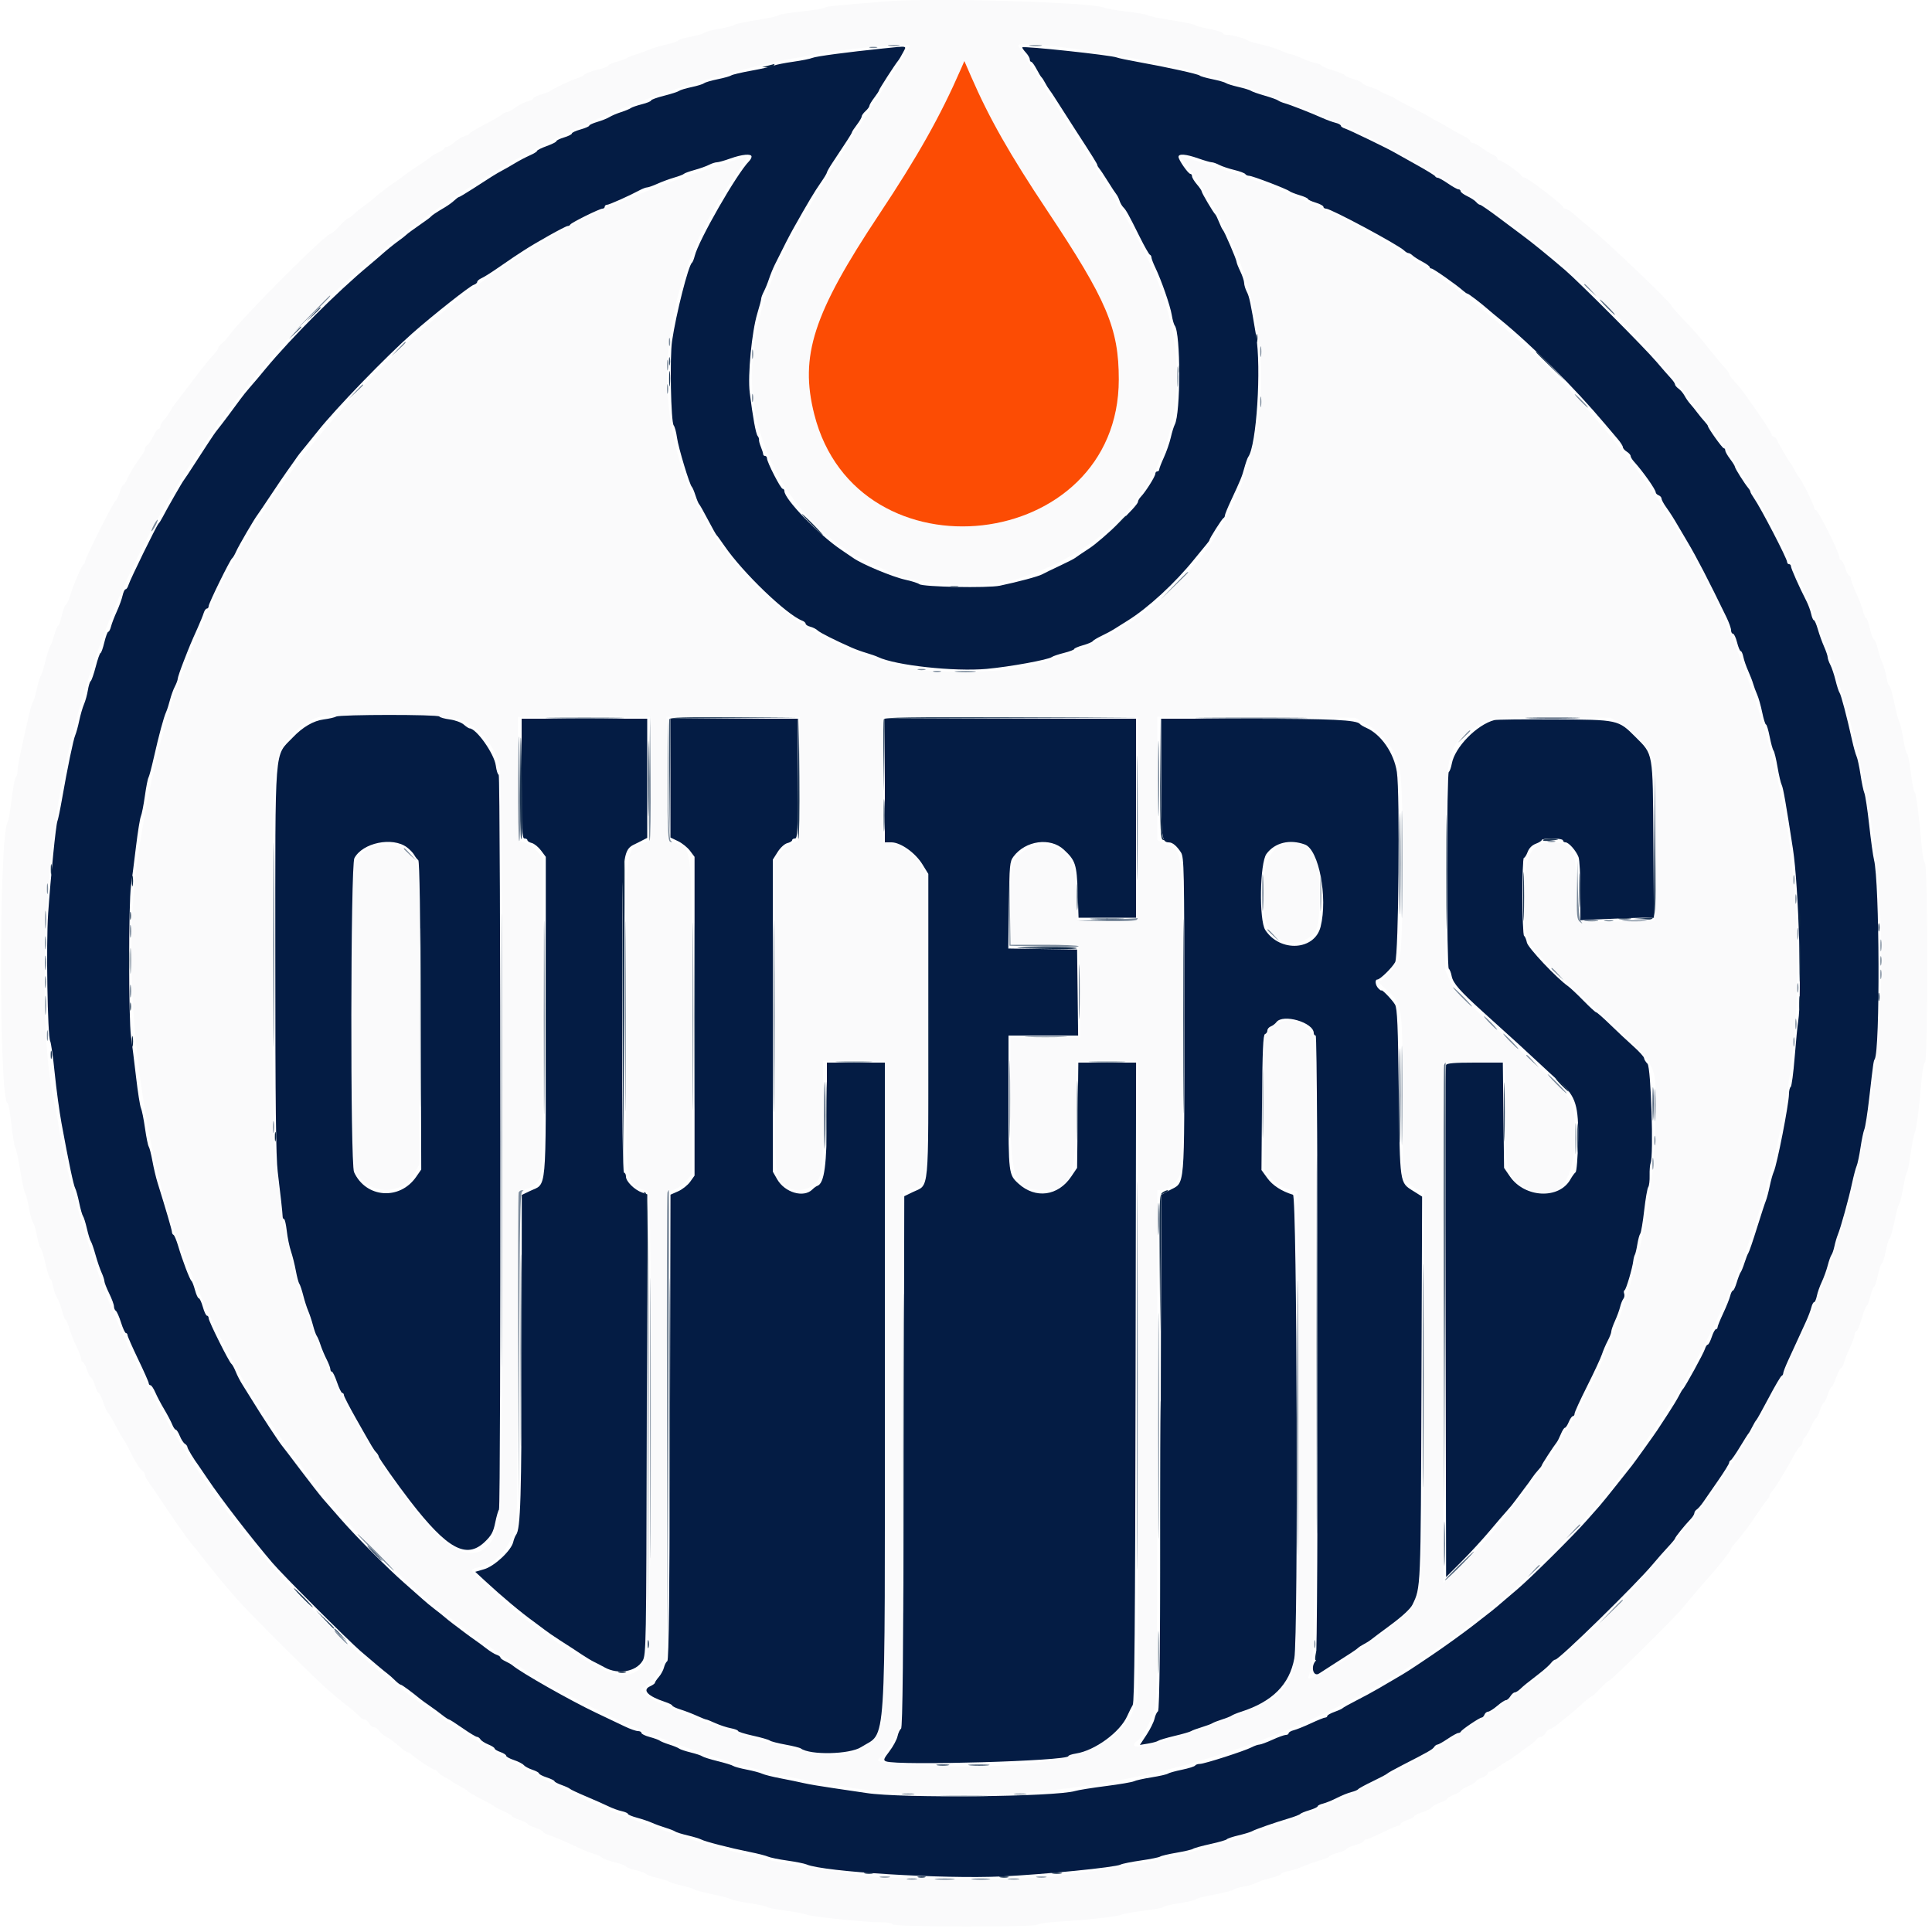 <svg id="svg" xmlns="http://www.w3.org/2000/svg" xmlns:xlink="http://www.w3.org/1999/xlink" width="400" height="400" viewBox="0, 0, 400,400"><g id="svgg"><path id="path0" d="M183.800 0.261 C 173.292 1.091,170.800 1.344,170.800 1.577 C 170.800 1.728,168.640 2.083,166.000 2.367 C 163.360 2.651,161.200 3.007,161.200 3.159 C 161.200 3.310,159.178 3.753,156.707 4.143 C 154.236 4.534,152.121 4.989,152.007 5.154 C 151.893 5.320,150.496 5.684,148.901 5.964 C 147.307 6.243,145.914 6.615,145.806 6.790 C 145.698 6.965,144.438 7.329,143.005 7.599 C 141.572 7.869,140.400 8.222,140.400 8.382 C 140.400 8.542,139.365 8.900,138.100 9.177 C 136.835 9.454,135.260 9.918,134.600 10.206 C 133.940 10.495,132.680 10.950,131.800 11.218 C 130.920 11.485,130.020 11.843,129.800 12.013 C 129.580 12.183,128.635 12.526,127.700 12.776 C 126.765 13.026,126.000 13.375,126.000 13.552 C 126.000 13.728,124.989 14.115,123.754 14.411 C 122.518 14.708,121.295 15.163,121.035 15.422 C 120.775 15.682,120.121 16.019,119.581 16.172 C 118.454 16.490,114.299 18.448,114.000 18.802 C 113.890 18.932,113.035 19.262,112.100 19.536 C 111.165 19.809,110.400 20.191,110.400 20.384 C 110.400 20.578,109.882 20.850,109.249 20.989 C 108.616 21.128,107.501 21.682,106.772 22.221 C 106.042 22.759,105.222 23.200,104.951 23.200 C 104.679 23.200,104.215 23.425,103.919 23.700 C 103.624 23.975,101.992 24.920,100.294 25.800 C 98.596 26.680,97.205 27.515,97.203 27.657 C 97.202 27.798,96.784 28.018,96.275 28.145 C 95.767 28.273,94.822 28.832,94.175 29.388 C 93.529 29.944,92.775 30.399,92.500 30.400 C 92.225 30.400,92.000 30.536,92.000 30.702 C 92.000 30.869,91.456 31.246,90.791 31.540 C 90.126 31.834,89.361 32.287,89.091 32.547 C 88.821 32.807,87.700 33.595,86.600 34.299 C 85.500 35.003,84.347 35.797,84.039 36.063 C 83.730 36.329,82.560 37.171,81.439 37.934 C 80.317 38.698,78.764 39.880,77.987 40.561 C 77.210 41.243,76.052 42.160,75.415 42.600 C 74.778 43.040,73.831 43.805,73.310 44.300 C 72.790 44.795,72.229 45.200,72.065 45.200 C 71.901 45.200,71.105 45.920,70.296 46.800 C 69.487 47.680,68.656 48.400,68.450 48.400 C 67.405 48.400,49.617 66.252,47.325 69.600 C 46.948 70.150,46.316 70.835,45.920 71.123 C 45.524 71.410,45.200 71.807,45.200 72.004 C 45.200 72.202,44.795 72.799,44.300 73.331 C 43.179 74.536,41.652 76.458,38.714 80.362 C 37.457 82.033,36.266 83.591,36.068 83.825 C 35.870 84.059,35.480 84.678,35.200 85.200 C 34.920 85.722,34.356 86.510,33.946 86.950 C 33.536 87.391,33.200 87.987,33.200 88.275 C 33.200 88.564,33.028 88.800,32.819 88.800 C 32.609 88.800,32.124 89.475,31.740 90.300 C 31.357 91.125,30.808 91.944,30.522 92.120 C 30.235 92.296,30.000 92.664,30.000 92.939 C 30.000 93.213,29.730 93.789,29.400 94.219 C 28.245 95.723,26.943 97.829,26.376 99.109 C 26.062 99.819,25.676 100.400,25.518 100.400 C 25.361 100.400,25.016 101.120,24.753 102.000 C 24.489 102.880,24.139 103.600,23.974 103.600 C 23.630 103.600,17.600 115.593,17.600 116.278 C 17.600 116.529,17.465 116.793,17.300 116.867 C 16.923 117.034,15.306 120.787,14.528 123.300 C 14.205 124.345,13.802 125.200,13.634 125.200 C 13.465 125.200,13.090 126.190,12.800 127.400 C 12.510 128.610,12.160 129.600,12.023 129.600 C 11.887 129.600,11.529 130.455,11.229 131.500 C 10.929 132.545,10.542 133.583,10.370 133.808 C 10.197 134.032,9.743 135.472,9.362 137.008 C 8.981 138.543,8.552 139.890,8.410 140.000 C 8.267 140.110,7.917 141.280,7.631 142.600 C 7.345 143.920,6.970 145.180,6.799 145.400 C 6.627 145.620,6.183 147.150,5.812 148.800 C 3.976 156.971,3.630 158.683,3.616 159.676 C 3.607 160.268,3.447 160.847,3.261 160.962 C 3.074 161.078,2.688 163.113,2.403 165.486 C 2.118 167.859,1.752 169.980,1.589 170.200 C -0.245 172.678,-0.246 228.400,1.588 228.400 C 1.739 228.400,2.093 230.425,2.374 232.900 C 2.656 235.375,3.009 237.490,3.159 237.600 C 3.308 237.710,3.759 239.780,4.160 242.200 C 4.561 244.620,5.026 246.780,5.192 247.000 C 5.358 247.220,5.719 248.617,5.994 250.105 C 6.268 251.593,6.632 252.896,6.802 253.001 C 6.972 253.107,7.345 254.364,7.629 255.796 C 7.914 257.228,8.264 258.400,8.408 258.400 C 8.552 258.400,8.998 259.840,9.400 261.600 C 9.802 263.360,10.261 264.800,10.421 264.800 C 10.580 264.800,10.834 265.475,10.985 266.300 C 11.136 267.125,11.509 268.188,11.814 268.663 C 12.120 269.137,12.578 270.352,12.832 271.363 C 13.087 272.373,13.414 273.200,13.560 273.200 C 13.706 273.200,14.076 274.055,14.383 275.100 C 14.690 276.145,15.359 277.836,15.870 278.858 C 16.382 279.880,16.800 281.005,16.800 281.358 C 16.800 281.711,16.951 282.000,17.136 282.000 C 17.321 282.000,17.710 282.720,18.000 283.600 C 18.290 284.480,18.672 285.200,18.848 285.200 C 19.024 285.200,19.384 285.920,19.647 286.800 C 19.911 287.680,20.264 288.400,20.431 288.400 C 20.599 288.400,21.031 289.289,21.392 290.375 C 21.752 291.461,22.172 292.406,22.324 292.475 C 22.476 292.544,23.213 293.770,23.962 295.200 C 24.712 296.630,25.432 297.890,25.562 298.000 C 25.693 298.110,26.198 299.010,26.684 300.000 C 27.961 302.601,28.928 304.154,29.500 304.520 C 29.775 304.696,30.000 305.064,30.000 305.339 C 30.000 305.613,30.272 306.189,30.605 306.619 C 30.938 307.048,32.333 309.087,33.705 311.149 C 35.077 313.212,36.560 315.391,37.000 315.993 C 37.440 316.595,38.160 317.605,38.600 318.237 C 39.040 318.869,39.670 319.683,40.000 320.046 C 40.330 320.408,40.960 321.181,41.400 321.763 C 41.840 322.344,42.380 323.041,42.600 323.311 C 42.820 323.580,43.720 324.699,44.600 325.796 C 45.480 326.893,46.470 328.089,46.800 328.453 C 47.130 328.818,48.120 329.968,49.000 331.009 C 50.742 333.071,63.984 346.338,67.082 349.126 C 69.057 350.903,70.007 351.695,72.368 353.535 C 73.120 354.121,74.015 354.915,74.357 355.300 C 74.698 355.685,75.201 356.000,75.475 356.000 C 75.748 356.000,76.165 356.360,76.400 356.800 C 76.635 357.240,77.082 357.600,77.391 357.600 C 77.701 357.600,78.190 357.931,78.477 358.337 C 78.765 358.742,79.419 359.296,79.932 359.568 C 80.805 360.031,81.206 360.333,83.295 362.100 C 83.750 362.485,84.262 362.800,84.433 362.800 C 84.603 362.800,84.981 363.032,85.271 363.314 C 86.091 364.112,89.597 366.400,90.000 366.400 C 90.198 366.400,90.504 366.625,90.680 366.901 C 90.856 367.176,91.540 367.671,92.200 368.000 C 92.860 368.329,93.490 368.709,93.600 368.844 C 93.710 368.978,94.430 369.409,95.200 369.800 C 95.970 370.191,96.690 370.639,96.800 370.794 C 96.995 371.069,97.930 371.604,100.800 373.080 C 101.570 373.476,102.290 373.906,102.400 374.036 C 102.510 374.165,103.365 374.605,104.300 375.013 C 105.235 375.420,106.000 375.871,106.000 376.013 C 106.000 376.155,106.720 376.510,107.600 376.800 C 108.480 377.090,109.200 377.450,109.200 377.600 C 109.200 377.750,109.920 378.110,110.800 378.400 C 111.680 378.690,112.400 379.065,112.400 379.233 C 112.400 379.401,113.075 379.753,113.900 380.017 C 114.725 380.280,116.840 381.180,118.600 382.016 C 120.360 382.853,122.338 383.672,122.996 383.836 C 123.654 384.001,124.398 384.341,124.650 384.592 C 124.901 384.844,126.118 385.292,127.354 385.589 C 128.589 385.885,129.600 386.261,129.600 386.424 C 129.600 386.587,130.501 386.936,131.601 387.200 C 132.702 387.464,133.691 387.824,133.800 388.000 C 133.909 388.176,134.943 388.541,136.099 388.812 C 137.254 389.083,138.380 389.438,138.600 389.600 C 138.820 389.762,139.990 390.122,141.200 390.400 C 142.410 390.678,143.580 391.040,143.800 391.205 C 144.020 391.371,145.730 391.825,147.600 392.215 C 149.470 392.605,151.180 393.060,151.400 393.227 C 151.620 393.393,153.330 393.759,155.200 394.039 C 157.070 394.319,158.690 394.672,158.800 394.823 C 158.910 394.973,160.620 395.311,162.600 395.573 C 164.580 395.835,166.560 396.211,167.000 396.408 C 167.959 396.838,179.264 398.002,182.467 398.001 C 183.729 398.000,184.797 398.191,184.877 398.430 C 185.059 398.977,214.402 399.033,214.759 398.487 C 214.892 398.285,216.980 397.996,219.400 397.846 C 225.449 397.470,231.240 396.818,232.200 396.405 C 232.640 396.215,234.755 395.843,236.900 395.578 C 239.045 395.314,240.800 394.980,240.800 394.837 C 240.800 394.694,242.283 394.343,244.095 394.058 C 245.907 393.773,247.482 393.399,247.595 393.227 C 247.708 393.054,249.400 392.619,251.356 392.259 C 253.312 391.899,255.112 391.444,255.356 391.248 C 255.600 391.051,256.536 390.769,257.436 390.621 C 258.336 390.473,259.525 390.116,260.078 389.829 C 260.631 389.542,262.010 389.085,263.142 388.814 C 264.274 388.542,265.200 388.178,265.200 388.005 C 265.200 387.831,265.875 387.563,266.700 387.408 C 267.525 387.254,268.920 386.809,269.800 386.419 C 270.680 386.030,272.255 385.467,273.300 385.168 C 274.345 384.870,275.200 384.508,275.200 384.365 C 275.200 384.221,276.010 383.877,277.000 383.600 C 277.990 383.323,278.800 382.963,278.800 382.800 C 278.800 382.637,279.610 382.277,280.600 382.000 C 281.590 381.723,282.400 381.339,282.400 381.148 C 282.400 380.957,282.635 380.800,282.923 380.800 C 283.211 380.800,284.696 380.171,286.223 379.401 C 287.750 378.632,289.225 378.002,289.500 378.001 C 289.775 378.001,290.000 377.834,290.000 377.631 C 290.000 377.428,290.630 377.054,291.400 376.800 C 292.170 376.546,292.800 376.200,292.800 376.032 C 292.800 375.864,293.499 375.517,294.353 375.261 C 295.206 375.006,296.121 374.536,296.385 374.219 C 296.648 373.901,297.480 373.438,298.232 373.189 C 298.984 372.941,299.600 372.606,299.600 372.444 C 299.600 372.282,300.230 371.902,301.000 371.600 C 301.770 371.298,302.400 370.932,302.400 370.786 C 302.400 370.641,303.120 370.197,304.000 369.800 C 304.880 369.403,305.600 368.943,305.600 368.778 C 305.600 368.613,306.140 368.290,306.800 368.060 C 307.460 367.830,308.000 367.452,308.000 367.221 C 308.000 366.989,308.208 366.800,308.462 366.800 C 308.716 366.800,309.481 366.382,310.162 365.871 C 310.843 365.359,311.670 364.816,312.000 364.664 C 312.330 364.511,313.320 363.844,314.200 363.181 C 315.080 362.518,316.250 361.670,316.800 361.297 C 317.350 360.924,317.944 360.390,318.120 360.110 C 318.296 359.829,318.694 359.600,319.006 359.600 C 319.317 359.600,319.765 359.240,320.000 358.800 C 320.235 358.360,320.621 358.000,320.856 358.000 C 321.092 358.000,321.850 357.536,322.542 356.968 C 323.234 356.401,324.300 355.546,324.911 355.068 C 325.522 354.591,326.752 353.525,327.644 352.700 C 328.536 351.875,329.393 351.200,329.549 351.200 C 329.705 351.200,330.495 350.480,331.304 349.600 C 332.113 348.720,332.929 348.000,333.117 348.000 C 333.508 348.000,346.419 335.258,348.136 333.177 C 349.942 330.989,352.504 327.985,353.711 326.639 C 355.990 324.099,358.400 321.017,358.400 320.642 C 358.400 320.509,358.715 320.061,359.100 319.648 C 359.485 319.234,360.160 318.419,360.600 317.837 C 361.040 317.256,361.581 316.559,361.802 316.290 C 362.023 316.020,362.923 314.721,363.802 313.403 C 364.681 312.084,365.625 310.766,365.900 310.474 C 366.175 310.182,366.400 309.789,366.400 309.600 C 366.400 309.411,366.631 309.019,366.914 308.729 C 367.196 308.438,367.959 307.300,368.608 306.200 C 369.258 305.100,370.010 303.840,370.278 303.400 C 370.547 302.960,371.090 301.970,371.484 301.200 C 371.878 300.430,372.425 299.656,372.700 299.480 C 372.975 299.304,373.200 298.912,373.200 298.609 C 373.200 298.305,373.437 297.819,373.728 297.529 C 374.018 297.238,374.592 296.235,375.005 295.300 C 375.417 294.365,375.871 293.600,376.013 293.600 C 376.155 293.600,376.510 292.880,376.800 292.000 C 377.090 291.120,377.450 290.400,377.600 290.400 C 377.750 290.400,378.110 289.680,378.400 288.800 C 378.690 287.920,379.044 287.200,379.185 287.200 C 379.326 287.200,379.766 286.300,380.161 285.200 C 380.557 284.100,381.023 283.200,381.197 283.200 C 381.371 283.200,381.636 282.711,381.786 282.113 C 381.936 281.515,382.496 280.103,383.029 278.974 C 383.563 277.846,384.000 276.625,384.000 276.261 C 384.000 275.898,384.158 275.600,384.350 275.600 C 384.543 275.600,385.036 274.430,385.445 273.000 C 385.855 271.570,386.311 270.400,386.458 270.400 C 386.605 270.400,386.957 269.500,387.239 268.400 C 387.521 267.300,387.873 266.400,388.021 266.400 C 388.169 266.400,388.520 265.320,388.800 264.000 C 389.080 262.680,389.445 261.600,389.611 261.600 C 389.777 261.600,390.146 260.430,390.430 259.000 C 390.714 257.570,391.071 256.400,391.222 256.400 C 391.374 256.400,391.824 254.825,392.222 252.900 C 392.621 250.975,393.071 249.310,393.223 249.200 C 393.375 249.090,393.730 247.650,394.013 246.000 C 394.296 244.350,394.663 242.820,394.828 242.600 C 394.994 242.380,395.337 240.670,395.592 238.800 C 395.847 236.930,396.213 235.040,396.405 234.600 C 396.787 233.729,397.408 228.963,397.838 223.600 C 397.988 221.730,398.311 220.072,398.556 219.915 C 399.186 219.510,399.184 179.554,398.553 178.762 C 398.307 178.453,397.989 176.760,397.845 175.000 C 397.385 169.346,396.684 164.000,396.403 164.000 C 396.252 164.000,395.900 162.200,395.620 160.000 C 395.339 157.800,394.985 156.000,394.833 156.000 C 394.681 156.000,394.323 154.605,394.038 152.900 C 393.754 151.195,393.385 149.620,393.218 149.400 C 393.051 149.180,392.591 147.425,392.195 145.500 C 391.799 143.575,391.339 142.000,391.173 142.000 C 391.006 142.000,390.746 141.235,390.594 140.300 C 390.442 139.365,390.074 138.060,389.776 137.400 C 389.478 136.740,389.026 135.345,388.770 134.300 C 388.514 133.255,388.159 132.400,387.981 132.400 C 387.803 132.400,387.436 131.410,387.165 130.200 C 386.894 128.990,386.536 128.000,386.368 128.000 C 386.201 128.000,385.936 127.415,385.780 126.700 C 385.623 125.985,384.979 124.270,384.348 122.890 C 383.717 121.509,383.200 120.114,383.200 119.790 C 383.200 119.465,383.048 119.200,382.863 119.200 C 382.678 119.200,382.311 118.480,382.047 117.600 C 381.784 116.720,381.395 116.000,381.184 116.000 C 380.973 116.000,380.801 115.685,380.801 115.300 C 380.803 114.381,376.417 105.600,375.956 105.600 C 375.760 105.600,375.599 105.375,375.598 105.100 C 375.596 104.559,372.892 99.129,372.461 98.800 C 372.317 98.690,371.929 98.060,371.600 97.400 C 371.271 96.740,370.902 96.110,370.781 96.000 C 370.468 95.715,368.256 91.936,367.913 91.100 C 367.755 90.715,367.440 90.400,367.213 90.400 C 366.986 90.400,366.800 90.210,366.800 89.979 C 366.800 89.620,365.065 86.988,361.427 81.828 C 360.635 80.705,359.842 79.740,358.581 78.366 C 358.262 78.018,358.000 77.574,358.000 77.381 C 358.000 77.187,357.637 76.662,357.193 76.214 C 356.749 75.766,355.444 74.225,354.293 72.790 C 351.154 68.875,351.185 68.911,348.500 66.109 C 347.125 64.674,346.000 63.374,346.000 63.221 C 346.000 62.712,332.742 50.037,329.243 47.200 C 328.293 46.430,326.860 45.216,326.058 44.502 C 325.256 43.788,324.375 43.203,324.100 43.202 C 323.825 43.201,323.600 43.044,323.600 42.853 C 323.600 42.403,316.279 36.800,315.690 36.800 C 315.442 36.800,315.096 36.575,314.920 36.300 C 314.488 35.625,310.979 33.200,310.435 33.200 C 310.196 33.200,310.000 33.016,310.000 32.790 C 310.000 32.565,309.595 32.220,309.100 32.025 C 308.605 31.829,307.580 31.204,306.822 30.635 C 306.065 30.066,305.210 29.600,304.922 29.600 C 304.635 29.600,304.400 29.422,304.400 29.205 C 304.400 28.988,303.815 28.532,303.100 28.191 C 302.385 27.851,301.080 27.132,300.200 26.594 C 299.320 26.057,297.970 25.298,297.200 24.908 C 296.430 24.519,295.710 24.110,295.600 24.000 C 295.490 23.890,293.960 23.080,292.200 22.200 C 290.440 21.320,288.910 20.500,288.800 20.377 C 288.690 20.255,287.970 19.905,287.200 19.600 C 286.430 19.295,285.710 18.938,285.600 18.806 C 285.490 18.674,284.635 18.320,283.700 18.019 C 282.765 17.718,282.000 17.341,282.000 17.180 C 282.000 17.020,281.190 16.649,280.200 16.357 C 279.210 16.065,278.400 15.704,278.400 15.556 C 278.400 15.408,277.320 14.963,276.000 14.568 C 274.680 14.172,273.600 13.725,273.600 13.574 C 273.600 13.423,273.060 13.192,272.400 13.060 C 271.740 12.928,270.400 12.456,269.422 12.010 C 268.444 11.565,267.444 11.200,267.200 11.200 C 266.956 11.200,266.001 10.860,265.078 10.444 C 264.155 10.028,262.320 9.454,261.000 9.169 C 259.680 8.883,258.510 8.540,258.400 8.405 C 258.108 8.048,255.048 7.200,254.054 7.200 C 253.584 7.200,253.200 7.053,253.200 6.873 C 253.200 6.694,251.985 6.310,250.500 6.021 C 249.015 5.732,247.620 5.356,247.400 5.186 C 247.180 5.015,244.930 4.552,242.400 4.156 C 239.870 3.761,237.710 3.312,237.600 3.160 C 237.490 3.007,235.600 2.670,233.400 2.412 C 231.200 2.154,229.040 1.780,228.600 1.580 C 226.133 0.458,193.468 -0.503,183.800 0.261 M188.400 9.457 C 188.400 9.681,183.945 16.761,177.929 26.096 C 161.041 52.302,156.824 61.654,155.766 75.251 C 154.453 92.126,165.213 110.041,180.758 116.862 C 182.211 117.500,183.700 118.189,184.066 118.393 C 188.848 121.060,203.931 121.962,210.348 119.965 C 237.934 111.380,250.030 87.215,240.365 60.000 C 237.998 53.336,233.036 44.307,223.879 30.000 C 221.696 26.590,219.256 22.757,218.455 21.482 C 217.655 20.207,215.605 17.014,213.900 14.385 C 212.195 11.756,210.800 9.514,210.800 9.403 C 210.800 8.003,236.405 11.852,247.800 14.965 C 355.038 44.262,414.261 154.173,379.616 259.600 C 377.389 266.376,375.681 270.651,371.865 279.000 C 345.387 336.922,288.545 379.162,226.000 387.395 C 223.470 387.728,219.960 388.225,218.200 388.500 C 213.765 389.193,185.518 389.186,180.600 388.491 C 178.620 388.212,175.020 387.719,172.600 387.396 C 161.154 385.870,150.572 383.383,139.000 379.500 C 133.346 377.603,131.613 376.968,128.400 375.613 C 126.750 374.918,124.749 374.107,123.953 373.811 C 123.157 373.515,122.167 373.086,121.753 372.859 C 121.339 372.631,118.570 371.272,115.600 369.839 C 102.822 363.673,86.436 353.009,76.819 344.600 C 51.172 322.174,34.302 298.703,22.196 268.600 C 18.292 258.891,13.194 240.954,12.192 233.400 C 12.046 232.300,11.773 230.770,11.584 230.000 C 7.631 213.854,8.731 179.626,13.950 156.400 C 28.348 92.324,76.923 39.166,140.061 18.393 C 147.329 16.002,159.551 12.796,163.600 12.219 C 164.590 12.078,166.295 11.764,167.389 11.520 C 172.898 10.294,188.400 8.772,188.400 9.457 M204.749 23.595 C 207.653 29.355,210.815 34.599,216.810 43.600 C 229.173 62.162,231.633 67.965,231.633 78.561 C 231.633 114.513,177.451 120.730,168.589 85.795 C 165.520 73.697,168.359 64.939,182.009 44.400 C 190.046 32.307,194.699 24.030,198.975 14.220 L 199.663 12.640 201.038 15.801 C 201.794 17.539,203.464 21.047,204.749 23.595 M152.000 33.195 C 150.790 33.597,148.090 34.474,146.000 35.143 C 142.678 36.208,137.101 38.284,131.200 40.654 C 92.517 56.190,55.341 94.252,39.831 134.200 C 39.233 135.740,38.502 137.540,38.207 138.200 C 33.876 147.871,28.871 170.416,27.596 186.000 C 25.661 209.633,30.679 243.800,38.620 261.060 C 38.939 261.754,39.200 262.439,39.200 262.582 C 39.200 262.726,39.539 263.599,39.953 264.522 C 40.367 265.445,41.288 267.550,42.000 269.200 C 44.387 274.736,49.585 284.745,52.178 288.800 C 67.352 312.532,84.238 329.909,105.656 343.833 C 110.054 346.692,110.941 347.233,115.000 349.534 C 117.708 351.069,129.060 356.800,129.392 356.800 C 129.511 356.800,130.372 357.151,131.304 357.580 C 135.438 359.481,145.825 363.258,151.000 364.742 C 159.075 367.057,162.992 367.954,170.600 369.230 C 178.859 370.616,179.950 370.746,187.367 371.236 C 250.461 375.400,310.459 345.655,343.963 293.600 C 345.592 291.070,347.236 288.540,347.617 287.977 C 348.605 286.518,353.655 277.083,355.097 274.000 C 357.851 268.114,358.424 266.798,360.146 262.400 C 370.281 236.513,374.032 209.107,371.228 181.412 C 370.739 176.579,370.274 172.520,370.196 172.393 C 370.117 172.266,369.764 170.460,369.412 168.381 C 367.370 156.339,363.604 143.958,357.675 129.800 C 341.616 91.450,305.579 55.847,267.000 40.216 C 265.020 39.414,262.854 38.508,262.187 38.202 C 260.821 37.575,247.249 33.064,245.400 32.622 L 244.200 32.335 245.056 33.267 C 246.710 35.069,251.434 42.644,253.497 46.800 C 272.969 86.042,253.707 128.502,212.077 138.101 C 206.809 139.315,192.740 139.419,188.000 138.278 C 174.212 134.958,165.429 130.219,156.366 121.206 C 134.090 99.054,132.069 65.884,151.280 37.715 C 154.223 33.400,154.834 32.395,154.494 32.432 C 154.332 32.449,153.210 32.792,152.000 33.195 M95.783 149.176 C 99.772 151.139,102.453 154.481,103.456 158.741 C 104.215 161.966,104.225 309.940,103.466 314.260 C 101.810 323.692,95.285 323.989,87.819 314.971 C 69.844 293.262,59.457 268.058,57.003 240.200 C 56.122 230.198,56.115 161.662,56.995 158.284 C 58.160 153.809,61.992 149.648,66.048 148.451 C 69.253 147.505,93.594 148.099,95.783 149.176 M134.800 161.213 C 134.800 173.067,134.748 174.041,134.100 174.238 C 129.294 175.700,129.600 173.239,129.600 210.400 C 129.600 247.570,129.291 245.095,134.109 246.566 C 135.258 246.916,134.988 341.417,133.832 343.747 C 132.815 345.797,131.108 346.797,128.625 346.799 C 124.529 346.802,110.180 337.331,100.524 328.250 C 97.265 325.186,97.128 324.911,98.700 324.591 C 102.134 323.892,104.443 321.813,106.090 317.939 L 107.000 315.800 107.200 281.225 L 107.400 246.651 108.600 246.321 C 110.017 245.931,110.790 245.358,111.718 244.011 C 112.347 243.099,112.400 240.476,112.400 210.325 L 112.400 177.628 111.159 176.215 C 110.477 175.438,109.352 174.655,108.659 174.476 L 107.400 174.149 107.294 161.275 L 107.189 148.400 120.994 148.400 L 134.800 148.400 134.800 161.213 M165.600 161.213 C 165.600 173.066,165.548 174.041,164.900 174.242 C 163.362 174.719,162.157 175.582,161.300 176.819 L 160.400 178.118 160.400 210.279 C 160.400 245.297,160.300 243.719,162.646 245.565 C 164.048 246.667,166.500 246.668,168.047 245.567 C 170.242 244.003,170.400 243.010,170.400 230.751 L 170.400 219.600 176.800 219.600 L 183.200 219.600 183.200 287.385 C 183.200 354.879,183.196 355.179,182.375 357.375 C 180.876 361.381,177.347 363.423,172.000 363.379 C 163.005 363.305,129.684 351.500,132.959 349.547 C 134.370 348.705,135.888 347.009,136.846 345.200 L 137.800 343.400 138.000 295.025 L 138.200 246.651 139.459 246.324 C 140.152 246.145,141.277 245.362,141.959 244.585 L 143.200 243.172 143.200 210.548 C 143.200 172.895,143.549 175.713,138.700 174.238 C 138.052 174.041,138.000 173.067,138.000 161.213 L 138.000 148.400 151.800 148.400 L 165.600 148.400 165.600 161.213 M235.504 169.500 L 235.400 190.600 229.200 190.600 L 223.000 190.600 222.788 185.200 C 222.566 179.563,222.327 178.684,220.470 176.694 C 217.621 173.640,211.733 174.659,209.986 178.508 C 209.315 179.986,209.216 181.173,209.209 187.891 L 209.200 195.582 216.300 195.691 L 223.400 195.800 223.507 205.300 L 223.614 214.800 216.407 214.800 L 209.200 214.800 209.200 227.915 C 209.200 244.315,209.948 246.371,215.920 246.393 C 221.639 246.415,222.795 243.611,222.798 229.700 L 222.800 219.600 229.200 219.600 L 235.600 219.600 235.600 285.585 L 235.600 351.570 234.738 353.875 C 231.139 363.493,215.667 367.175,187.068 365.219 C 181.160 364.815,181.083 364.783,182.737 363.392 C 183.417 362.819,184.565 361.151,185.287 359.684 L 186.600 357.017 186.800 301.834 L 187.000 246.651 188.200 246.336 C 192.220 245.281,192.057 246.828,191.918 211.200 L 191.800 181.000 190.665 179.069 C 189.369 176.864,186.739 174.995,184.369 174.595 L 182.800 174.330 182.800 161.365 L 182.800 148.400 209.204 148.400 L 235.607 148.400 235.504 169.500 M282.600 149.736 C 286.565 151.988,288.761 154.899,289.791 159.265 C 290.704 163.139,290.678 195.442,289.759 198.138 C 289.159 199.899,286.377 203.200,285.493 203.200 C 285.284 203.200,286.030 204.024,287.151 205.032 C 290.377 207.932,290.400 208.091,290.400 227.313 L 290.400 243.680 291.760 245.040 C 292.508 245.788,293.505 246.400,293.976 246.400 L 294.832 246.400 294.692 286.700 C 294.545 328.874,294.567 328.352,292.765 332.186 C 291.146 335.629,269.713 350.210,270.929 347.041 C 272.153 343.852,272.200 341.296,272.200 278.200 L 272.200 215.000 271.268 213.694 C 268.825 210.269,264.157 210.474,262.243 214.091 C 261.618 215.272,261.562 216.709,261.675 228.800 L 261.800 242.200 262.800 243.539 C 263.882 244.987,265.501 245.988,267.400 246.383 L 268.600 246.633 268.717 293.616 C 268.851 347.597,268.969 345.841,264.880 350.475 C 262.024 353.712,234.800 363.486,234.800 361.274 C 234.800 361.035,235.039 360.696,235.332 360.520 C 236.348 359.908,238.026 356.985,238.811 354.458 C 239.580 351.981,239.600 350.555,239.600 299.158 L 239.600 246.400 240.438 246.400 C 241.690 246.400,243.617 244.858,244.245 243.353 C 244.702 242.259,244.800 236.446,244.800 210.307 C 244.800 174.225,245.027 176.647,241.473 174.858 L 239.600 173.915 239.600 161.144 L 239.600 148.372 260.100 148.486 L 280.600 148.600 282.600 149.736 M335.400 149.666 C 337.808 150.950,340.376 153.549,341.658 156.000 L 342.600 157.800 342.600 174.200 L 342.600 190.600 334.879 190.800 C 330.248 190.920,327.006 190.848,326.779 190.620 C 326.570 190.411,326.400 187.477,326.400 184.100 C 326.400 176.062,325.528 174.397,321.320 174.401 C 316.929 174.406,315.612 177.046,315.633 185.800 C 315.656 195.820,314.943 194.659,329.000 207.560 C 343.558 220.920,342.811 219.726,342.772 229.572 C 342.670 254.676,335.761 278.132,322.046 299.934 C 316.548 308.675,305.449 322.099,299.700 326.963 L 298.800 327.724 298.800 273.862 L 298.800 220.000 305.200 220.000 L 311.600 220.000 311.602 229.900 C 311.605 242.446,312.033 243.976,316.121 246.062 C 322.149 249.137,326.000 245.030,326.000 235.524 C 326.000 227.325,326.546 228.182,314.200 217.011 C 302.101 206.063,301.110 205.067,300.140 202.889 L 299.200 200.777 299.200 180.515 C 299.200 155.444,299.416 154.411,305.474 150.535 C 308.750 148.440,308.749 148.440,321.600 148.523 L 333.400 148.600 335.400 149.666 M265.000 175.154 C 262.052 176.511,260.843 181.877,261.785 189.422 C 262.357 193.999,266.648 196.524,270.400 194.491 C 272.919 193.126,273.242 191.916,273.113 184.325 L 273.000 177.650 271.823 176.423 C 269.906 174.424,267.541 173.984,265.000 175.154 M77.517 175.195 C 75.318 175.858,74.035 177.156,73.392 179.369 C 72.403 182.769,72.685 240.825,73.700 242.679 C 76.348 247.523,83.350 247.613,85.870 242.837 L 86.800 241.074 86.800 210.763 C 86.800 190.362,86.661 180.084,86.375 179.326 C 85.102 175.947,81.144 174.102,77.517 175.195 " stroke="none" fill="#fafafb" fill-rule="evenodd"></path><path id="path1" d="M198.975 14.220 C 194.699 24.030,190.046 32.307,182.009 44.400 C 168.359 64.939,165.520 73.697,168.589 85.795 C 177.448 120.717,231.633 114.500,231.633 78.561 C 231.633 67.965,229.173 62.162,216.810 43.600 C 209.008 31.886,204.831 24.523,201.038 15.801 L 199.663 12.640 198.975 14.220 " stroke="none" fill="#fc4c04" fill-rule="evenodd"></path><path id="path2" d="M182.800 10.038 C 175.596 10.772,168.939 11.659,168.200 11.983 C 167.760 12.176,165.960 12.537,164.200 12.786 C 162.440 13.034,160.640 13.395,160.200 13.587 C 159.760 13.779,157.690 14.246,155.600 14.624 C 153.510 15.002,151.620 15.447,151.400 15.612 C 151.180 15.778,149.920 16.132,148.600 16.400 C 147.280 16.668,146.008 17.042,145.773 17.232 C 145.538 17.422,144.368 17.783,143.173 18.035 C 141.978 18.287,140.817 18.640,140.592 18.819 C 140.368 18.998,138.973 19.449,137.492 19.821 C 136.012 20.193,134.800 20.634,134.800 20.801 C 134.800 20.968,133.947 21.320,132.905 21.582 C 131.863 21.845,130.828 22.202,130.605 22.377 C 130.382 22.553,129.480 22.926,128.600 23.209 C 127.720 23.491,126.640 23.948,126.200 24.226 C 125.760 24.504,124.635 24.955,123.700 25.229 C 122.765 25.503,122.000 25.855,122.000 26.011 C 122.000 26.168,121.190 26.523,120.200 26.800 C 119.210 27.077,118.400 27.453,118.400 27.636 C 118.400 27.819,117.680 28.184,116.800 28.447 C 115.920 28.711,115.200 29.060,115.200 29.223 C 115.200 29.386,114.300 29.843,113.200 30.239 C 112.100 30.634,111.200 31.083,111.200 31.236 C 111.200 31.388,110.525 31.808,109.700 32.169 C 108.875 32.530,107.480 33.263,106.600 33.798 C 105.720 34.333,104.550 35.003,104.000 35.287 C 103.450 35.571,102.460 36.149,101.800 36.572 C 101.140 36.995,99.391 38.120,97.913 39.071 C 96.435 40.022,95.130 40.800,95.013 40.800 C 94.896 40.800,94.468 41.115,94.063 41.500 C 93.657 41.885,92.802 42.510,92.163 42.889 C 90.297 43.993,89.414 44.582,89.200 44.862 C 89.090 45.007,88.010 45.805,86.800 46.636 C 85.590 47.467,84.405 48.339,84.166 48.574 C 83.927 48.808,83.226 49.360,82.606 49.800 C 81.539 50.559,79.926 51.878,78.449 53.200 C 78.080 53.530,77.154 54.319,76.389 54.954 C 69.799 60.425,60.425 69.799,54.954 76.389 C 54.319 77.154,53.572 78.054,53.293 78.389 C 53.014 78.725,52.294 79.561,51.693 80.246 C 51.092 80.932,50.240 81.993,49.800 82.605 C 48.619 84.247,45.723 88.104,45.122 88.835 C 44.835 89.184,44.420 89.744,44.200 90.079 C 43.980 90.414,43.451 91.208,43.025 91.844 C 42.599 92.480,41.383 94.350,40.322 96.000 C 39.262 97.650,38.237 99.195,38.045 99.432 C 37.695 99.865,34.697 105.098,33.638 107.125 C 33.329 107.716,32.965 108.290,32.828 108.400 C 32.472 108.686,26.920 120.022,26.607 121.100 C 26.464 121.595,26.193 122.000,26.005 122.000 C 25.817 122.000,25.536 122.585,25.379 123.300 C 25.223 124.015,24.683 125.503,24.179 126.606 C 23.675 127.710,23.139 129.105,22.988 129.706 C 22.837 130.308,22.582 130.800,22.421 130.800 C 22.260 130.800,21.890 131.790,21.600 133.000 C 21.310 134.210,20.956 135.200,20.813 135.200 C 20.671 135.200,20.226 136.464,19.826 138.008 C 19.425 139.552,18.956 140.903,18.784 141.010 C 18.611 141.117,18.345 141.968,18.193 142.902 C 18.042 143.836,17.682 145.140,17.394 145.800 C 17.106 146.460,16.662 147.990,16.406 149.200 C 16.151 150.410,15.781 151.760,15.584 152.200 C 15.195 153.067,13.960 159.019,12.845 165.400 C 12.461 167.600,12.031 169.670,11.889 170.000 C 11.572 170.741,10.503 181.399,9.964 189.200 C 9.532 195.440,9.842 214.484,10.392 215.552 C 10.575 215.908,10.997 218.900,11.330 222.200 C 11.663 225.500,12.299 230.180,12.744 232.600 C 14.225 240.656,15.222 245.393,15.569 246.024 C 15.757 246.367,16.131 247.717,16.399 249.024 C 16.667 250.331,17.024 251.580,17.191 251.800 C 17.358 252.020,17.722 253.190,18.000 254.400 C 18.278 255.610,18.639 256.780,18.804 257.000 C 18.969 257.220,19.405 258.480,19.774 259.800 C 20.143 261.120,20.704 262.767,21.022 263.460 C 21.340 264.154,21.606 264.964,21.613 265.260 C 21.619 265.557,22.068 266.700,22.609 267.800 C 23.150 268.900,23.594 270.104,23.596 270.476 C 23.598 270.848,23.773 271.260,23.984 271.390 C 24.195 271.521,24.678 272.611,25.057 273.814 C 25.436 275.016,25.893 276.000,26.073 276.000 C 26.253 276.000,26.400 276.189,26.400 276.421 C 26.400 276.652,27.390 278.901,28.600 281.418 C 29.810 283.935,30.800 286.175,30.800 286.397 C 30.800 286.619,30.960 286.800,31.157 286.800 C 31.353 286.800,31.805 287.475,32.163 288.300 C 32.520 289.125,33.350 290.700,34.008 291.800 C 34.665 292.900,35.400 294.295,35.641 294.900 C 35.881 295.505,36.219 296.000,36.391 296.000 C 36.562 296.000,36.939 296.585,37.228 297.300 C 37.517 298.015,37.989 298.744,38.277 298.920 C 38.564 299.096,38.800 299.403,38.800 299.602 C 38.800 299.914,40.142 302.139,41.094 303.407 C 41.262 303.631,42.120 304.890,43.000 306.205 C 45.745 310.309,52.009 318.427,56.400 323.571 C 58.593 326.139,71.991 339.556,74.669 341.864 C 77.195 344.041,79.657 346.100,80.334 346.600 C 80.632 346.820,81.284 347.405,81.784 347.900 C 82.283 348.395,82.817 348.800,82.969 348.800 C 83.203 348.800,85.183 350.250,87.066 351.800 C 87.334 352.020,88.205 352.650,89.004 353.200 C 89.802 353.750,90.964 354.605,91.585 355.100 C 92.207 355.595,92.825 356.000,92.960 356.000 C 93.094 356.000,94.362 356.810,95.779 357.800 C 97.195 358.790,98.535 359.600,98.757 359.600 C 98.979 359.600,99.304 359.836,99.480 360.123 C 99.656 360.411,100.385 360.883,101.100 361.172 C 101.815 361.461,102.400 361.838,102.400 362.009 C 102.400 362.181,102.940 362.510,103.600 362.740 C 104.260 362.970,104.800 363.319,104.800 363.515 C 104.800 363.711,105.523 364.110,106.406 364.402 C 107.289 364.693,108.203 365.163,108.438 365.445 C 108.672 365.728,109.480 366.162,110.232 366.411 C 110.984 366.659,111.600 366.999,111.600 367.167 C 111.600 367.335,112.320 367.710,113.200 368.000 C 114.080 368.290,114.800 368.643,114.800 368.784 C 114.800 368.924,115.475 369.281,116.300 369.576 C 117.125 369.871,117.890 370.224,118.000 370.359 C 118.110 370.495,119.640 371.213,121.400 371.955 C 123.160 372.697,125.237 373.618,126.016 374.002 C 126.795 374.386,128.010 374.826,128.716 374.982 C 129.422 375.137,130.000 375.392,130.000 375.549 C 130.000 375.706,130.847 376.061,131.883 376.338 C 132.919 376.615,134.314 377.087,134.983 377.386 C 135.652 377.686,136.920 378.150,137.800 378.418 C 138.680 378.685,139.580 379.037,139.800 379.200 C 140.020 379.362,141.190 379.727,142.400 380.009 C 143.610 380.292,144.870 380.674,145.200 380.857 C 145.954 381.277,151.254 382.638,155.200 383.426 C 156.850 383.755,158.560 384.190,159.000 384.393 C 159.440 384.596,161.240 384.966,163.000 385.214 C 164.760 385.463,166.560 385.824,167.000 386.016 C 170.484 387.538,195.366 389.066,207.408 388.498 C 216.230 388.081,230.974 386.610,232.006 386.044 C 232.339 385.861,234.229 385.478,236.206 385.193 C 238.183 384.909,239.980 384.545,240.200 384.384 C 240.420 384.224,241.950 383.863,243.600 383.583 C 245.250 383.302,246.780 382.941,247.000 382.780 C 247.220 382.619,248.840 382.172,250.600 381.787 C 252.360 381.401,253.890 380.958,254.000 380.801 C 254.110 380.644,255.190 380.282,256.400 379.996 C 257.610 379.710,258.870 379.327,259.200 379.145 C 259.946 378.732,263.876 377.360,266.800 376.492 C 268.010 376.132,269.090 375.714,269.200 375.563 C 269.310 375.412,270.165 375.060,271.100 374.781 C 272.035 374.502,272.800 374.141,272.800 373.980 C 272.800 373.819,273.295 373.567,273.900 373.421 C 274.505 373.275,275.810 372.742,276.800 372.237 C 277.790 371.732,279.138 371.188,279.796 371.028 C 280.454 370.868,281.084 370.603,281.196 370.439 C 281.308 370.276,282.660 369.538,284.200 368.800 C 285.740 368.062,287.090 367.346,287.200 367.209 C 287.310 367.072,288.750 366.271,290.400 365.427 C 295.718 362.710,296.594 362.209,296.920 361.700 C 297.096 361.425,297.402 361.200,297.600 361.200 C 297.798 361.200,298.760 360.660,299.738 360.000 C 300.716 359.340,301.700 358.800,301.925 358.800 C 302.149 358.800,302.393 358.665,302.467 358.500 C 302.650 358.088,306.341 355.600,306.769 355.600 C 306.959 355.600,307.218 355.330,307.345 355.000 C 307.471 354.670,307.806 354.393,308.087 354.384 C 308.369 354.375,309.223 353.835,309.985 353.184 C 310.747 352.533,311.558 352.000,311.789 352.000 C 312.019 352.000,312.432 351.640,312.707 351.200 C 312.982 350.760,313.385 350.400,313.603 350.400 C 313.822 350.400,314.333 350.085,314.740 349.700 C 315.520 348.962,315.912 348.644,318.801 346.408 C 319.791 345.642,320.835 344.697,321.123 344.308 C 321.410 343.919,321.817 343.600,322.027 343.600 C 322.811 343.600,338.794 327.957,342.200 323.855 C 343.080 322.795,344.475 321.210,345.300 320.333 C 346.125 319.455,346.800 318.640,346.800 318.521 C 346.800 318.273,348.788 315.802,349.988 314.558 C 350.434 314.095,350.800 313.519,350.800 313.278 C 350.800 313.037,351.025 312.696,351.300 312.520 C 351.575 312.344,352.172 311.660,352.627 311.000 C 353.081 310.340,354.476 308.325,355.727 306.521 C 356.977 304.718,358.000 303.068,358.000 302.854 C 358.000 302.641,358.146 302.407,358.324 302.333 C 358.503 302.260,359.356 301.030,360.221 299.600 C 361.085 298.170,361.885 296.910,361.997 296.800 C 362.109 296.690,362.471 296.060,362.800 295.400 C 363.129 294.740,363.505 294.110,363.635 294.000 C 363.764 293.890,364.916 291.820,366.193 289.400 C 367.470 286.980,368.669 284.940,368.857 284.867 C 369.046 284.793,369.200 284.541,369.200 284.305 C 369.200 284.070,369.664 282.870,370.231 281.639 C 370.799 280.407,371.675 278.500,372.178 277.400 C 372.682 276.300,373.465 274.590,373.919 273.600 C 374.373 272.610,374.867 271.305,375.016 270.700 C 375.165 270.095,375.425 269.600,375.593 269.600 C 375.762 269.600,376.016 269.019,376.158 268.310 C 376.300 267.600,376.760 266.295,377.180 265.410 C 377.599 264.524,378.153 262.990,378.411 262.000 C 378.668 261.010,379.020 260.020,379.193 259.800 C 379.366 259.580,379.641 258.770,379.805 258.000 C 379.968 257.230,380.286 256.150,380.512 255.600 C 381.127 254.100,382.766 248.174,383.443 245.000 C 383.772 243.460,384.202 241.840,384.397 241.400 C 384.593 240.960,384.954 239.250,385.200 237.600 C 385.446 235.950,385.805 234.240,385.999 233.800 C 386.192 233.360,386.641 230.480,386.995 227.400 C 387.851 219.971,387.888 219.705,388.136 219.304 C 389.274 217.462,389.153 182.554,387.992 178.000 C 387.796 177.230,387.347 173.990,386.995 170.800 C 386.643 167.610,386.195 164.640,386.001 164.200 C 385.806 163.760,385.446 162.050,385.200 160.400 C 384.954 158.750,384.587 157.040,384.383 156.600 C 384.180 156.160,383.754 154.630,383.437 153.200 C 382.378 148.415,381.176 143.853,380.862 143.425 C 380.690 143.191,380.314 142.032,380.025 140.850 C 379.737 139.667,379.254 138.227,378.953 137.650 C 378.651 137.072,378.404 136.365,378.402 136.078 C 378.401 135.791,378.065 134.801,377.656 133.878 C 377.246 132.955,376.667 131.345,376.368 130.300 C 376.070 129.255,375.699 128.400,375.544 128.400 C 375.390 128.400,375.137 127.815,374.982 127.100 C 374.827 126.385,374.375 125.170,373.979 124.400 C 372.541 121.608,370.800 117.691,370.800 117.251 C 370.800 117.003,370.620 116.800,370.400 116.800 C 370.180 116.800,370.000 116.597,370.000 116.349 C 370.000 115.646,364.565 105.176,363.142 103.138 C 362.734 102.554,362.400 101.962,362.400 101.821 C 362.400 101.681,362.217 101.349,361.993 101.083 C 361.207 100.151,359.214 96.997,359.207 96.673 C 359.203 96.494,358.750 95.757,358.200 95.036 C 357.650 94.314,357.200 93.516,357.200 93.262 C 357.200 93.008,357.058 92.800,356.885 92.800 C 356.587 92.800,353.600 88.612,353.600 88.195 C 353.600 88.088,353.285 87.661,352.900 87.248 C 352.515 86.834,351.840 86.012,351.400 85.422 C 350.960 84.832,350.299 84.014,349.930 83.605 C 349.562 83.195,349.038 82.442,348.767 81.930 C 348.495 81.419,347.942 80.765,347.537 80.477 C 347.131 80.190,346.800 79.793,346.800 79.596 C 346.800 79.398,346.395 78.805,345.900 78.277 C 345.405 77.750,344.101 76.257,343.003 74.959 C 340.537 72.046,326.999 58.457,324.000 55.885 C 320.544 52.921,317.045 50.080,315.027 48.600 C 314.427 48.160,312.322 46.585,310.349 45.100 C 308.377 43.615,306.613 42.400,306.431 42.400 C 306.248 42.400,305.888 42.147,305.631 41.837 C 305.374 41.527,304.541 40.979,303.782 40.618 C 303.022 40.257,302.400 39.791,302.400 39.581 C 302.400 39.372,302.207 39.200,301.972 39.200 C 301.737 39.200,300.759 38.660,299.800 38.000 C 298.841 37.340,297.878 36.800,297.661 36.800 C 297.444 36.800,297.207 36.661,297.133 36.490 C 297.060 36.320,295.290 35.234,293.200 34.077 C 291.110 32.920,289.130 31.811,288.800 31.613 C 287.522 30.845,279.353 26.888,278.500 26.624 C 278.005 26.471,277.600 26.198,277.600 26.016 C 277.600 25.835,277.105 25.567,276.500 25.420 C 275.895 25.273,274.680 24.830,273.800 24.435 C 271.485 23.397,267.163 21.704,266.000 21.380 C 265.450 21.227,264.820 20.961,264.600 20.789 C 264.380 20.617,263.120 20.167,261.800 19.790 C 260.480 19.412,259.220 18.969,259.000 18.804 C 258.780 18.639,257.610 18.278,256.400 18.000 C 255.190 17.722,254.020 17.358,253.800 17.191 C 253.580 17.024,252.320 16.666,251.000 16.397 C 249.680 16.127,248.510 15.791,248.400 15.649 C 248.169 15.351,241.612 13.901,235.800 12.863 C 233.600 12.470,231.530 12.035,231.200 11.895 C 230.095 11.428,211.983 9.484,211.668 9.799 C 211.586 9.880,211.898 10.353,212.360 10.849 C 212.822 11.345,213.200 11.987,213.200 12.275 C 213.200 12.564,213.339 12.800,213.509 12.800 C 213.679 12.800,214.172 13.475,214.605 14.300 C 215.038 15.125,215.502 15.890,215.636 16.000 C 215.770 16.110,216.112 16.639,216.394 17.175 C 216.677 17.711,217.069 18.341,217.265 18.575 C 217.461 18.809,218.185 19.900,218.874 21.000 C 219.563 22.100,221.237 24.710,222.592 26.800 C 226.321 32.547,227.200 33.961,227.200 34.208 C 227.200 34.332,227.388 34.651,227.617 34.917 C 227.847 35.183,228.649 36.390,229.400 37.600 C 230.151 38.810,230.931 39.994,231.134 40.231 C 231.336 40.468,231.626 41.052,231.777 41.528 C 231.929 42.005,232.280 42.623,232.558 42.901 C 233.165 43.508,233.656 44.393,235.966 49.044 C 236.938 51.000,237.883 52.660,238.066 52.733 C 238.250 52.807,238.400 53.065,238.400 53.307 C 238.400 53.549,238.751 54.479,239.180 55.374 C 240.464 58.051,242.281 63.277,242.596 65.200 C 242.758 66.190,243.038 67.184,243.219 67.409 C 244.458 68.953,244.456 85.607,243.217 87.921 C 243.017 88.294,242.649 89.493,242.399 90.585 C 242.150 91.677,241.508 93.527,240.973 94.697 C 240.438 95.867,240.000 96.998,240.000 97.212 C 240.000 97.425,239.820 97.600,239.600 97.600 C 239.380 97.600,239.197 97.825,239.193 98.100 C 239.185 98.649,237.183 101.827,236.212 102.834 C 235.875 103.182,235.600 103.664,235.600 103.906 C 235.600 104.704,228.219 111.769,225.586 113.492 C 224.164 114.422,222.820 115.331,222.600 115.512 C 222.380 115.692,220.940 116.428,219.400 117.147 C 217.860 117.866,216.240 118.654,215.800 118.898 C 215.004 119.339,210.819 120.465,207.000 121.265 C 204.523 121.784,191.092 121.527,190.338 120.947 C 190.042 120.719,188.751 120.306,187.469 120.031 C 184.802 119.457,178.367 116.769,176.615 115.499 C 176.387 115.333,175.300 114.594,174.200 113.857 C 169.559 110.748,162.400 103.357,162.400 101.675 C 162.400 101.414,162.236 101.200,162.035 101.200 C 161.630 101.200,158.800 95.685,158.800 94.896 C 158.800 94.623,158.620 94.400,158.400 94.400 C 158.180 94.400,158.000 94.232,158.000 94.026 C 158.000 93.820,157.791 93.145,157.535 92.526 C 157.280 91.907,157.106 91.246,157.149 91.058 C 157.193 90.870,157.063 90.510,156.861 90.258 C 156.482 89.786,155.861 86.382,155.225 81.282 C 154.777 77.691,155.652 68.629,156.814 64.833 C 157.246 63.421,157.601 62.071,157.602 61.833 C 157.604 61.595,157.854 60.922,158.159 60.339 C 158.463 59.755,158.940 58.585,159.218 57.739 C 159.496 56.892,160.035 55.570,160.416 54.800 C 162.514 50.562,163.411 48.817,164.354 47.141 C 167.242 42.008,168.661 39.632,169.872 37.904 C 170.602 36.861,171.203 35.871,171.207 35.704 C 171.211 35.537,171.754 34.590,172.413 33.600 C 173.072 32.610,173.786 31.530,173.998 31.200 C 174.211 30.870,174.839 29.917,175.393 29.082 C 175.947 28.247,176.400 27.470,176.400 27.356 C 176.400 27.241,176.850 26.557,177.400 25.836 C 177.950 25.114,178.400 24.344,178.400 24.124 C 178.400 23.904,178.760 23.398,179.200 23.000 C 179.640 22.602,180.000 22.112,180.000 21.911 C 180.000 21.711,180.450 20.957,181.000 20.236 C 181.550 19.514,182.000 18.821,182.000 18.694 C 182.000 18.462,185.276 13.381,185.953 12.562 C 186.152 12.322,186.609 11.557,186.968 10.862 C 187.719 9.410,188.144 9.494,182.800 10.038 M155.600 32.429 C 155.600 32.664,155.375 33.085,155.100 33.363 C 152.557 35.933,144.642 49.725,143.832 52.996 C 143.670 53.654,143.413 54.284,143.262 54.396 C 142.525 54.943,139.975 64.978,139.144 70.600 C 138.641 74.004,138.901 87.349,139.484 88.080 C 139.712 88.366,140.018 89.500,140.163 90.600 C 140.427 92.606,142.788 100.425,143.242 100.800 C 143.375 100.910,143.716 101.720,144.000 102.600 C 144.284 103.480,144.625 104.290,144.758 104.400 C 144.891 104.510,145.705 105.950,146.568 107.600 C 147.430 109.250,148.240 110.690,148.368 110.800 C 148.495 110.910,149.230 111.917,150.000 113.037 C 153.813 118.586,162.841 127.261,166.100 128.507 C 166.485 128.654,166.800 128.941,166.800 129.144 C 166.800 129.347,167.237 129.623,167.772 129.757 C 168.307 129.891,168.982 130.234,169.272 130.518 C 169.753 130.989,172.842 132.547,176.400 134.114 C 177.170 134.453,178.520 134.939,179.400 135.193 C 180.280 135.448,181.360 135.828,181.800 136.039 C 185.408 137.767,197.618 139.094,204.300 138.485 C 209.086 138.049,217.072 136.590,217.799 136.018 C 218.020 135.845,219.145 135.466,220.300 135.176 C 221.455 134.886,222.400 134.526,222.400 134.376 C 222.400 134.227,223.215 133.876,224.210 133.597 C 225.206 133.318,226.113 132.940,226.227 132.757 C 226.340 132.573,227.191 132.062,228.117 131.621 C 229.042 131.181,230.149 130.590,230.577 130.310 C 231.004 130.029,232.297 129.217,233.451 128.504 C 237.651 125.909,243.302 120.707,247.249 115.800 C 248.311 114.480,249.454 113.085,249.790 112.700 C 250.125 112.315,250.400 111.922,250.400 111.827 C 250.400 111.492,253.003 107.399,253.300 107.267 C 253.465 107.193,253.600 106.953,253.600 106.732 C 253.600 106.512,254.161 105.132,254.846 103.666 C 256.869 99.338,257.134 98.689,257.649 96.800 C 257.919 95.810,258.272 94.820,258.433 94.600 C 260.155 92.251,261.183 76.203,260.047 69.400 C 258.927 62.697,258.655 61.412,258.145 60.435 C 257.848 59.866,257.598 59.040,257.589 58.600 C 257.580 58.160,257.225 57.080,256.800 56.200 C 256.375 55.320,256.021 54.420,256.015 54.200 C 255.999 53.710,253.495 47.879,253.180 47.600 C 253.056 47.490,252.705 46.770,252.400 46.000 C 252.095 45.230,251.745 44.510,251.621 44.400 C 251.220 44.041,248.800 39.955,248.800 39.636 C 248.800 39.464,248.350 38.801,247.800 38.162 C 247.251 37.523,246.801 36.775,246.800 36.500 C 246.800 36.225,246.644 36.000,246.454 36.000 C 246.013 36.000,244.000 33.112,244.000 32.478 C 244.000 31.774,245.526 31.894,248.104 32.800 C 249.356 33.240,250.610 33.601,250.890 33.602 C 251.171 33.604,251.869 33.850,252.442 34.149 C 253.015 34.448,254.411 34.915,255.543 35.186 C 256.676 35.458,257.703 35.842,257.825 36.040 C 257.947 36.238,258.310 36.400,258.632 36.400 C 259.298 36.400,266.390 39.110,267.000 39.598 C 267.220 39.774,268.165 40.144,269.100 40.422 C 270.035 40.700,270.800 41.050,270.800 41.200 C 270.800 41.350,271.520 41.689,272.400 41.953 C 273.280 42.216,274.000 42.605,274.000 42.816 C 274.000 43.027,274.246 43.200,274.548 43.200 C 275.549 43.200,289.539 50.703,290.729 51.878 C 291.019 52.165,291.411 52.400,291.600 52.400 C 291.789 52.400,292.181 52.625,292.471 52.901 C 292.762 53.176,293.675 53.757,294.500 54.192 C 295.325 54.626,296.000 55.121,296.000 55.291 C 296.000 55.461,296.172 55.600,296.382 55.600 C 296.757 55.600,301.530 58.950,302.900 60.174 C 303.285 60.518,303.701 60.800,303.823 60.800 C 304.044 60.800,306.706 62.829,308.023 64.000 C 308.394 64.330,309.474 65.230,310.422 66.000 C 317.141 71.454,325.913 80.198,332.400 87.907 C 333.170 88.822,334.295 90.149,334.900 90.857 C 335.505 91.565,336.000 92.338,336.000 92.576 C 336.000 92.813,336.360 93.232,336.800 93.507 C 337.240 93.782,337.600 94.185,337.600 94.403 C 337.600 94.622,337.915 95.147,338.300 95.571 C 340.160 97.620,342.800 101.362,342.800 101.948 C 342.800 102.149,343.070 102.418,343.400 102.545 C 343.730 102.671,344.000 102.973,344.000 103.214 C 344.000 103.456,344.405 104.226,344.901 104.927 C 345.891 106.326,346.383 107.101,347.611 109.200 C 348.061 109.970,348.857 111.320,349.379 112.200 C 351.334 115.496,353.693 120.056,357.440 127.779 C 357.968 128.867,358.400 130.082,358.400 130.479 C 358.400 130.875,358.577 131.200,358.794 131.200 C 359.011 131.200,359.392 132.010,359.642 133.000 C 359.891 133.990,360.231 134.800,360.397 134.800 C 360.564 134.800,360.808 135.340,360.940 136.000 C 361.072 136.660,361.523 137.965,361.942 138.900 C 362.362 139.835,362.830 141.050,362.984 141.600 C 363.138 142.150,363.505 143.140,363.799 143.800 C 364.093 144.460,364.565 146.125,364.847 147.500 C 365.129 148.875,365.481 150.000,365.628 150.000 C 365.775 150.000,366.116 151.125,366.386 152.500 C 366.655 153.875,367.017 155.180,367.191 155.400 C 367.365 155.620,367.736 157.150,368.016 158.800 C 368.297 160.450,368.687 162.121,368.885 162.514 C 369.198 163.138,369.773 166.417,371.215 175.800 C 372.390 183.443,373.095 206.580,372.299 211.400 C 372.154 212.280,371.824 215.659,371.565 218.909 C 371.307 222.159,370.939 224.914,370.748 225.032 C 370.556 225.151,370.394 225.822,370.386 226.524 C 370.362 228.658,367.909 241.175,367.236 242.600 C 367.028 243.040,366.652 244.390,366.400 245.600 C 366.148 246.810,365.790 248.160,365.603 248.600 C 365.417 249.040,364.592 251.560,363.770 254.200 C 362.949 256.840,362.148 259.180,361.990 259.400 C 361.833 259.620,361.477 260.520,361.200 261.400 C 360.923 262.280,360.558 263.180,360.389 263.400 C 360.221 263.620,359.856 264.565,359.578 265.500 C 359.300 266.435,358.941 267.200,358.780 267.200 C 358.619 267.200,358.366 267.695,358.217 268.300 C 358.069 268.905,357.420 270.525,356.774 271.901 C 356.128 273.277,355.600 274.582,355.600 274.801 C 355.600 275.020,355.449 275.200,355.264 275.200 C 355.079 275.200,354.690 275.920,354.400 276.800 C 354.110 277.680,353.733 278.400,353.563 278.400 C 353.393 278.400,353.132 278.805,352.983 279.300 C 352.712 280.197,348.856 287.220,348.425 287.600 C 348.301 287.710,347.929 288.337,347.599 288.994 C 347.270 289.651,346.231 291.361,345.292 292.794 C 344.352 294.227,343.362 295.738,343.092 296.152 C 342.530 297.011,338.384 302.796,337.897 303.400 C 337.720 303.620,336.293 305.420,334.727 307.400 C 333.160 309.380,331.555 311.360,331.159 311.800 C 330.764 312.240,329.577 313.583,328.520 314.784 C 325.765 317.918,316.904 326.711,314.166 329.028 C 312.885 330.113,311.526 331.270,311.147 331.600 C 309.494 333.038,308.836 333.566,305.025 336.511 C 302.811 338.222,298.936 341.012,296.413 342.711 C 291.589 345.959,291.427 346.063,288.954 347.508 C 288.099 348.008,286.500 348.944,285.400 349.589 C 284.300 350.233,282.230 351.355,280.800 352.080 C 279.370 352.806,278.110 353.510,278.000 353.644 C 277.890 353.778,277.125 354.129,276.300 354.424 C 275.475 354.719,274.800 355.105,274.800 355.280 C 274.800 355.456,274.612 355.600,274.383 355.600 C 274.154 355.600,272.836 356.129,271.455 356.775 C 270.073 357.420,268.460 358.070,267.871 358.218 C 267.282 358.366,266.800 358.647,266.800 358.843 C 266.800 359.040,266.535 359.200,266.212 359.200 C 265.888 359.200,264.640 359.650,263.437 360.200 C 262.235 360.750,261.015 361.201,260.726 361.202 C 260.437 361.204,259.731 361.450,259.157 361.749 C 257.672 362.524,249.347 365.200,248.421 365.200 C 247.996 365.200,247.552 365.354,247.435 365.543 C 247.319 365.731,246.093 366.118,244.712 366.403 C 243.330 366.687,242.020 367.052,241.800 367.213 C 241.580 367.375,240.050 367.723,238.400 367.986 C 236.750 368.250,235.114 368.614,234.765 368.796 C 234.415 368.977,231.805 369.422,228.965 369.785 C 226.124 370.147,223.260 370.606,222.600 370.804 C 218.537 372.025,186.470 372.338,179.400 371.226 C 178.080 371.018,175.020 370.566,172.600 370.221 C 170.180 369.877,167.390 369.405,166.400 369.173 C 165.410 368.941,163.250 368.496,161.600 368.184 C 159.950 367.872,158.240 367.442,157.800 367.229 C 157.360 367.016,155.920 366.633,154.600 366.377 C 153.280 366.122,152.020 365.779,151.800 365.615 C 151.580 365.451,150.143 365.008,148.608 364.631 C 147.072 364.253,145.632 363.803,145.408 363.630 C 145.183 363.457,144.102 363.096,143.005 362.828 C 141.908 362.560,140.828 362.198,140.605 362.023 C 140.382 361.847,139.480 361.477,138.600 361.200 C 137.720 360.923,136.820 360.557,136.600 360.387 C 136.380 360.217,135.435 359.874,134.500 359.624 C 133.565 359.374,132.800 358.996,132.800 358.785 C 132.800 358.573,132.475 358.400,132.079 358.400 C 131.682 358.400,130.467 357.975,129.379 357.455 C 128.290 356.935,125.600 355.654,123.400 354.608 C 118.044 352.063,107.922 346.322,106.115 344.804 C 105.848 344.580,105.173 344.188,104.615 343.934 C 104.057 343.680,103.600 343.333,103.600 343.163 C 103.600 342.993,103.256 342.745,102.835 342.611 C 102.414 342.478,101.445 341.880,100.680 341.284 C 99.916 340.688,98.890 339.930,98.400 339.600 C 97.910 339.270,96.855 338.502,96.055 337.894 C 95.255 337.285,94.184 336.475,93.675 336.094 C 93.166 335.712,92.440 335.130,92.061 334.800 C 91.683 334.470,90.750 333.727,89.987 333.148 C 89.224 332.569,88.134 331.669,87.565 331.148 C 86.996 330.627,85.292 329.120,83.779 327.800 C 80.390 324.843,73.815 318.243,70.600 314.572 C 69.280 313.065,67.644 311.194,66.964 310.416 C 66.284 309.637,64.168 306.930,62.262 304.400 C 60.357 301.870,58.590 299.552,58.336 299.250 C 57.726 298.522,54.161 293.097,52.400 290.216 C 51.630 288.956,50.633 287.357,50.185 286.663 C 49.737 285.968,49.118 284.770,48.808 284.000 C 48.499 283.230,48.095 282.496,47.910 282.369 C 47.431 282.038,43.200 273.554,43.200 272.924 C 43.200 272.636,43.043 272.400,42.852 272.400 C 42.661 272.400,42.277 271.590,42.000 270.600 C 41.723 269.610,41.346 268.800,41.163 268.800 C 40.981 268.800,40.625 268.035,40.374 267.100 C 40.123 266.165,39.792 265.310,39.639 265.200 C 39.294 264.953,37.771 260.951,36.899 258.000 C 36.541 256.790,36.102 255.740,35.924 255.667 C 35.746 255.593,35.600 255.328,35.600 255.078 C 35.600 254.679,34.379 250.498,32.600 244.800 C 32.290 243.810,31.823 241.830,31.561 240.400 C 31.300 238.970,30.955 237.620,30.796 237.400 C 30.636 237.180,30.289 235.470,30.023 233.600 C 29.758 231.730,29.378 229.840,29.179 229.400 C 28.980 228.960,28.526 226.080,28.170 223.000 C 27.813 219.920,27.344 216.140,27.126 214.600 C 26.615 210.980,26.612 187.050,27.122 183.400 C 27.338 181.860,27.808 178.170,28.167 175.200 C 28.526 172.230,28.977 169.440,29.169 169.000 C 29.361 168.560,29.733 166.672,29.994 164.805 C 30.256 162.937,30.590 161.227,30.735 161.005 C 30.881 160.782,31.386 158.890,31.858 156.800 C 32.897 152.193,33.901 148.478,34.398 147.400 C 34.601 146.960,34.957 145.850,35.190 144.933 C 35.422 144.017,35.879 142.757,36.204 142.133 C 36.529 141.510,36.796 140.789,36.798 140.530 C 36.799 140.272,37.350 138.652,38.021 136.930 C 39.349 133.529,39.460 133.262,40.920 130.000 C 41.461 128.790,42.028 127.395,42.179 126.900 C 42.330 126.405,42.622 126.000,42.827 126.000 C 43.032 126.000,43.199 125.775,43.199 125.500 C 43.197 124.911,47.619 115.899,48.062 115.587 C 48.229 115.470,48.599 114.840,48.884 114.187 C 49.388 113.031,52.670 107.400,53.305 106.600 C 53.479 106.380,54.742 104.513,56.111 102.451 C 57.480 100.388,58.960 98.209,59.400 97.607 C 59.840 97.005,60.558 95.992,60.995 95.356 C 61.831 94.140,62.043 93.865,63.510 92.097 C 64.011 91.494,65.064 90.190,65.850 89.200 C 69.493 84.611,79.946 73.801,85.384 69.000 C 89.569 65.304,97.243 59.240,98.064 58.980 C 98.469 58.851,98.800 58.574,98.800 58.363 C 98.800 58.153,99.205 57.806,99.700 57.593 C 100.195 57.381,101.770 56.390,103.200 55.392 C 104.630 54.394,106.070 53.406,106.400 53.196 C 106.730 52.986,107.630 52.399,108.400 51.891 C 110.820 50.294,117.076 46.800,117.514 46.800 C 117.745 46.800,117.993 46.665,118.067 46.500 C 118.239 46.113,124.126 43.200,124.737 43.200 C 124.991 43.200,125.200 43.020,125.200 42.800 C 125.200 42.580,125.411 42.400,125.668 42.400 C 126.119 42.400,130.257 40.554,132.462 39.370 C 133.046 39.057,133.731 38.800,133.984 38.800 C 134.237 38.800,135.199 38.458,136.122 38.041 C 137.045 37.624,138.610 37.047,139.600 36.761 C 140.590 36.474,141.490 36.127,141.600 35.990 C 141.710 35.853,142.700 35.494,143.800 35.192 C 144.900 34.891,146.250 34.410,146.800 34.124 C 147.350 33.839,148.077 33.604,148.415 33.602 C 148.754 33.601,150.014 33.246,151.215 32.814 C 153.637 31.944,155.600 31.771,155.600 32.429 M69.600 148.358 C 69.270 148.542,68.107 148.808,67.016 148.950 C 64.904 149.224,62.686 150.518,60.622 152.678 C 56.735 156.745,57.000 153.359,57.000 199.000 C 57.000 228.161,57.131 239.654,57.497 242.600 C 58.048 247.024,58.499 251.130,58.520 251.900 C 58.527 252.175,58.660 252.400,58.815 252.400 C 58.970 252.400,59.222 253.510,59.376 254.867 C 59.529 256.224,59.917 258.107,60.238 259.052 C 60.559 259.997,61.013 261.812,61.248 263.085 C 61.482 264.358,61.809 265.580,61.975 265.800 C 62.140 266.020,62.503 267.100,62.781 268.200 C 63.059 269.300,63.521 270.740,63.807 271.400 C 64.094 272.060,64.542 273.410,64.803 274.400 C 65.064 275.390,65.417 276.380,65.587 276.600 C 65.757 276.820,66.103 277.645,66.357 278.433 C 66.610 279.221,67.174 280.564,67.609 281.417 C 68.044 282.271,68.400 283.201,68.400 283.485 C 68.400 283.768,68.543 284.000,68.717 284.000 C 68.892 284.000,69.371 284.990,69.782 286.200 C 70.193 287.410,70.681 288.400,70.865 288.400 C 71.049 288.400,71.200 288.598,71.200 288.840 C 71.200 289.083,72.338 291.288,73.729 293.740 C 77.276 299.996,77.342 300.106,77.900 300.713 C 78.175 301.012,78.400 301.384,78.400 301.540 C 78.400 301.868,82.232 307.299,84.908 310.765 C 92.600 320.725,96.563 322.886,100.391 319.209 C 101.748 317.905,102.134 317.188,102.533 315.232 C 102.801 313.920,103.150 312.716,103.310 312.557 C 103.729 312.138,103.671 160.400,103.252 160.400 C 103.060 160.400,102.789 159.545,102.650 158.500 C 102.321 156.040,98.614 150.800,97.202 150.800 C 97.048 150.800,96.511 150.443,96.008 150.007 C 95.505 149.570,94.213 149.097,93.138 148.954 C 92.062 148.811,91.085 148.538,90.967 148.347 C 90.693 147.903,70.400 147.913,69.600 148.358 M108.000 161.200 C 108.000 171.956,108.080 173.600,108.600 173.600 C 108.930 173.600,109.200 173.760,109.200 173.957 C 109.200 174.153,109.612 174.417,110.115 174.543 C 110.618 174.669,111.473 175.364,112.015 176.086 L 113.000 177.400 113.000 210.471 C 113.000 247.955,113.282 244.876,109.694 246.600 L 108.029 247.400 108.007 279.600 C 107.985 309.868,107.782 316.572,106.847 317.769 C 106.662 318.006,106.395 318.684,106.254 319.275 C 105.833 321.038,102.380 324.265,100.249 324.886 L 98.393 325.428 100.321 327.214 C 103.905 330.535,107.907 333.883,110.584 335.800 C 111.198 336.240,112.173 336.970,112.750 337.421 C 113.328 337.873,114.700 338.819,115.800 339.524 C 118.353 341.160,118.675 341.369,120.574 342.631 C 121.439 343.205,122.519 343.851,122.974 344.066 C 123.428 344.280,124.430 344.803,125.200 345.227 C 127.977 346.758,131.673 346.115,133.034 343.866 C 133.776 342.640,133.803 341.089,133.906 294.941 L 134.013 247.283 132.906 246.891 C 131.365 246.344,129.600 244.598,129.600 243.619 C 129.600 243.169,129.420 242.800,129.200 242.800 C 128.937 242.800,128.800 231.813,128.800 210.638 C 128.800 173.923,128.577 176.263,132.256 174.371 L 134.000 173.474 134.000 161.137 L 134.000 148.800 121.000 148.800 L 108.000 148.800 108.000 161.200 M138.805 161.100 L 138.809 173.400 140.361 174.143 C 141.215 174.552,142.338 175.452,142.857 176.143 L 143.800 177.400 143.800 210.400 L 143.800 243.400 142.890 244.675 C 142.390 245.377,141.269 246.265,140.400 246.648 L 138.819 247.346 138.709 295.488 C 138.631 329.843,138.474 343.711,138.162 343.915 C 137.920 344.072,137.610 344.662,137.472 345.226 C 137.335 345.791,136.857 346.673,136.411 347.187 C 135.965 347.702,135.600 348.246,135.600 348.397 C 135.600 348.548,135.150 348.877,134.600 349.127 C 132.887 349.908,134.118 351.185,137.733 352.378 C 138.540 352.644,139.200 352.984,139.200 353.134 C 139.200 353.283,139.958 353.642,140.883 353.931 C 141.809 354.220,143.329 354.803,144.261 355.228 C 145.194 355.653,146.066 356.000,146.200 356.000 C 146.334 356.000,147.199 356.344,148.122 356.764 C 149.045 357.184,150.475 357.654,151.300 357.808 C 152.125 357.963,152.800 358.221,152.800 358.383 C 152.800 358.544,154.184 358.981,155.876 359.353 C 157.568 359.724,159.143 360.178,159.376 360.362 C 159.609 360.545,161.060 360.922,162.600 361.200 C 164.140 361.478,165.580 361.838,165.800 362.000 C 167.733 363.422,175.916 363.240,178.291 361.721 C 183.604 358.325,183.200 364.507,183.200 286.508 L 183.200 220.000 177.200 220.000 L 171.200 220.000 171.200 230.506 C 171.200 241.206,170.688 245.034,169.191 245.536 C 168.968 245.610,168.514 245.943,168.182 246.275 C 166.398 248.059,162.491 246.922,160.907 244.158 L 160.013 242.600 160.007 210.292 L 160.000 177.984 161.000 176.400 C 161.567 175.503,162.434 174.706,163.000 174.564 C 163.550 174.426,164.000 174.153,164.000 173.957 C 164.000 173.760,164.270 173.600,164.600 173.600 C 165.120 173.600,165.200 171.956,165.200 161.200 L 165.200 148.800 152.000 148.800 L 138.800 148.800 138.805 161.100 M183.200 161.600 L 183.200 174.400 184.555 174.400 C 186.466 174.400,189.504 176.557,190.988 178.969 L 192.200 180.937 192.200 212.369 C 192.200 247.885,192.458 245.126,188.976 246.811 L 187.219 247.662 187.110 302.646 C 187.030 342.813,186.879 357.706,186.550 357.915 C 186.303 358.072,185.976 358.775,185.823 359.478 C 185.671 360.180,184.919 361.577,184.152 362.582 C 182.928 364.184,182.842 364.441,183.448 364.674 C 185.893 365.612,221.200 364.591,221.200 363.582 C 221.200 363.428,221.909 363.189,222.777 363.050 C 226.728 362.418,231.906 358.619,233.392 355.263 C 233.748 354.458,234.255 353.440,234.519 353.000 C 234.887 352.388,235.025 336.688,235.107 286.100 L 235.214 220.000 229.236 220.000 L 223.257 220.000 223.129 230.900 L 223.000 241.800 221.786 243.600 C 219.059 247.642,214.391 248.263,210.862 245.053 C 208.824 243.199,208.800 243.007,208.800 228.220 L 208.800 214.400 216.008 214.400 L 223.215 214.400 223.108 205.500 L 223.000 196.600 215.879 196.491 L 208.758 196.381 208.879 187.419 C 208.991 179.095,209.059 178.378,209.825 177.353 C 212.315 174.021,217.446 173.309,220.251 175.906 C 222.666 178.142,222.930 178.949,223.124 184.696 L 223.304 190.000 229.252 190.000 L 235.200 190.000 235.200 169.400 L 235.200 148.800 209.200 148.800 L 183.200 148.800 183.200 161.600 M240.400 161.029 C 240.400 173.713,240.483 174.374,242.071 174.413 C 242.789 174.430,243.671 175.182,244.506 176.486 C 245.150 177.494,245.200 179.915,245.200 210.354 C 245.200 247.237,245.421 244.640,242.129 246.439 L 240.417 247.374 240.308 300.702 C 240.229 339.644,240.079 354.106,239.750 354.315 C 239.503 354.472,239.180 355.156,239.033 355.836 C 238.885 356.516,238.142 358.017,237.382 359.171 L 236.000 361.270 237.700 360.990 C 238.635 360.836,239.580 360.574,239.800 360.409 C 240.020 360.244,241.550 359.790,243.200 359.400 C 244.850 359.010,246.380 358.568,246.600 358.417 C 246.820 358.267,247.810 357.899,248.800 357.600 C 249.790 357.301,250.780 356.932,251.000 356.780 C 251.220 356.628,252.120 356.277,253.000 356.000 C 253.880 355.723,254.780 355.363,255.000 355.200 C 255.220 355.037,256.113 354.674,256.984 354.393 C 263.451 352.308,266.974 348.767,267.976 343.346 C 268.805 338.861,268.543 247.619,267.700 247.360 C 265.346 246.639,263.487 245.437,262.395 243.930 L 261.171 242.240 261.285 228.253 C 261.374 217.502,261.516 214.228,261.900 214.100 C 262.175 214.008,262.400 213.673,262.400 213.354 C 262.400 213.036,262.715 212.657,263.100 212.512 C 263.485 212.368,264.008 211.971,264.263 211.631 C 265.617 209.823,272.000 211.693,272.000 213.899 C 272.000 214.174,272.180 214.400,272.400 214.400 C 272.923 214.400,272.956 343.278,272.434 343.820 C 271.279 345.017,271.897 347.322,273.142 346.461 C 273.504 346.210,274.700 345.437,275.800 344.743 C 279.304 342.530,280.994 341.409,281.200 341.161 C 281.310 341.028,281.839 340.688,282.375 340.406 C 282.911 340.123,283.541 339.731,283.775 339.535 C 284.009 339.339,285.907 337.915,287.993 336.372 C 290.352 334.626,292.029 333.065,292.429 332.242 C 294.174 328.655,294.148 329.272,294.294 287.568 L 294.432 247.737 292.572 246.568 C 289.768 244.807,289.838 245.288,289.608 226.200 C 289.441 212.392,289.288 208.803,288.833 208.000 C 288.293 207.045,286.000 204.673,286.000 205.068 C 286.000 205.172,285.730 204.987,285.400 204.657 C 284.733 203.990,284.591 202.800,285.178 202.800 C 285.732 202.800,288.226 200.360,288.856 199.200 C 289.569 197.889,289.870 164.166,289.207 159.828 C 288.606 155.894,285.927 152.028,282.873 150.687 C 282.283 150.428,281.701 150.080,281.579 149.913 C 280.955 149.055,275.726 148.800,258.745 148.800 L 240.400 148.800 240.400 161.029 M309.400 149.084 C 305.780 150.023,301.199 154.710,300.582 158.104 C 300.432 158.932,300.150 159.707,299.955 159.828 C 299.756 159.951,299.600 168.914,299.600 180.200 C 299.600 191.486,299.756 200.449,299.955 200.572 C 300.150 200.693,300.420 201.378,300.554 202.096 C 300.829 203.558,302.285 205.217,307.140 209.600 C 313.862 215.668,315.823 217.457,318.581 220.040 C 320.132 221.491,322.146 223.340,323.057 224.147 C 326.255 226.980,326.876 229.023,326.728 236.213 C 326.655 239.746,326.427 242.554,326.200 242.715 C 325.980 242.872,325.504 243.527,325.143 244.171 C 322.786 248.371,315.662 248.019,312.600 243.551 L 311.400 241.800 311.271 230.900 L 311.143 220.000 305.359 220.000 C 301.100 220.000,299.525 220.132,299.385 220.500 C 299.280 220.775,299.241 244.740,299.297 273.756 L 299.400 326.512 302.600 323.301 C 304.360 321.535,306.970 318.696,308.400 316.992 C 309.830 315.288,311.450 313.402,312.000 312.801 C 312.550 312.200,313.360 311.204,313.800 310.589 C 314.240 309.974,315.050 308.890,315.600 308.180 C 316.150 307.471,316.870 306.480,317.200 305.979 C 317.530 305.478,318.115 304.738,318.500 304.334 C 318.885 303.930,319.200 303.506,319.200 303.390 C 319.200 303.196,321.602 299.501,322.313 298.600 C 322.487 298.380,322.870 297.615,323.163 296.900 C 323.457 296.185,323.833 295.600,324.000 295.600 C 324.167 295.600,324.527 295.060,324.800 294.400 C 325.073 293.740,325.455 293.200,325.649 293.200 C 325.842 293.200,326.000 292.963,326.000 292.674 C 326.000 292.384,327.168 289.828,328.595 286.994 C 330.022 284.161,331.399 281.203,331.654 280.421 C 331.909 279.639,332.451 278.373,332.859 277.606 C 333.266 276.839,333.600 275.974,333.600 275.684 C 333.600 275.394,333.947 274.395,334.371 273.464 C 334.795 272.534,335.270 271.238,335.426 270.586 C 335.582 269.934,335.886 269.177,336.100 268.905 C 336.314 268.633,336.389 268.150,336.267 267.831 C 336.145 267.512,336.185 267.195,336.355 267.126 C 336.670 266.998,338.001 262.479,338.165 260.980 C 338.214 260.529,338.356 259.989,338.481 259.780 C 338.606 259.571,338.839 258.590,338.999 257.600 C 339.159 256.610,339.430 255.620,339.600 255.400 C 339.771 255.180,340.136 253.020,340.412 250.600 C 340.687 248.180,341.065 246.005,341.251 245.766 C 341.436 245.527,341.565 244.447,341.536 243.366 C 341.508 242.285,341.601 241.130,341.744 240.800 C 342.397 239.288,341.823 220.965,341.100 220.242 C 340.715 219.858,340.395 219.331,340.389 219.071 C 340.384 218.812,339.373 217.700,338.143 216.600 C 336.914 215.500,334.752 213.475,333.340 212.100 C 331.928 210.725,330.644 209.599,330.486 209.597 C 330.329 209.596,329.137 208.506,327.837 207.176 C 326.537 205.845,325.103 204.497,324.650 204.180 C 322.298 202.533,316.345 196.223,316.130 195.150 C 316.002 194.508,315.740 193.886,315.548 193.768 C 315.116 193.501,315.081 177.600,315.512 177.600 C 315.684 177.600,316.033 177.049,316.287 176.375 C 316.580 175.598,317.198 174.980,317.975 174.687 C 318.649 174.433,319.200 174.084,319.200 173.912 C 319.200 173.741,320.190 173.600,321.400 173.600 C 322.610 173.600,323.600 173.780,323.600 174.000 C 323.600 174.220,323.838 174.400,324.128 174.400 C 324.791 174.400,326.317 176.130,326.820 177.452 C 327.029 178.002,327.200 181.168,327.200 184.488 L 327.200 190.524 332.663 190.262 C 335.668 190.118,339.094 190.000,340.276 190.000 L 342.426 190.000 342.313 173.900 C 342.184 155.536,342.314 156.286,338.614 152.586 C 335.025 148.997,335.081 149.009,321.800 148.938 C 315.420 148.904,309.840 148.969,309.400 149.084 M84.249 175.427 C 84.848 175.874,85.532 176.591,85.769 177.020 C 86.006 177.449,86.380 177.928,86.600 178.085 C 86.859 178.270,87.038 189.579,87.107 210.254 L 87.214 242.137 86.160 243.658 C 82.749 248.580,75.734 248.039,73.300 242.666 C 72.514 240.931,72.579 179.180,73.368 177.680 C 75.053 174.479,81.259 173.194,84.249 175.427 M270.172 174.854 C 273.057 175.922,274.940 185.805,273.416 191.878 C 272.183 196.792,265.040 197.217,261.969 192.558 C 260.645 190.551,260.827 178.661,262.210 176.786 C 263.934 174.450,267.041 173.696,270.172 174.854 " stroke="none" fill="#041c44" fill-rule="evenodd"></path><path id="path3" d="M332.600 63.600 C 333.459 64.480,334.252 65.200,334.362 65.200 C 334.472 65.200,333.859 64.480,333.000 63.600 C 332.141 62.720,331.348 62.000,331.238 62.000 C 331.128 62.000,331.741 62.720,332.600 63.600 M60.975 68.900 L 59.800 70.200 61.100 69.025 C 62.312 67.930,62.584 67.600,62.275 67.600 C 62.206 67.600,61.621 68.185,60.975 68.900 M198.112 139.095 C 199.164 139.177,200.784 139.176,201.712 139.092 C 202.640 139.008,201.780 138.941,199.800 138.942 C 197.820 138.943,197.060 139.012,198.112 139.095 M235.386 169.400 C 235.386 180.840,235.437 185.462,235.500 179.672 C 235.562 173.882,235.562 164.522,235.500 158.872 C 235.437 153.222,235.386 157.960,235.386 169.400 M112.591 210.600 C 112.591 228.420,112.640 235.768,112.700 226.930 C 112.760 218.091,112.760 203.511,112.700 194.530 C 112.640 185.548,112.591 192.780,112.591 210.600 M129.391 210.400 C 129.391 227.890,129.440 235.045,129.500 226.300 C 129.560 217.555,129.560 203.245,129.500 194.500 C 129.440 185.755,129.391 192.910,129.391 210.400 M328.307 190.690 C 329.026 190.779,330.106 190.777,330.707 190.686 C 331.308 190.595,330.720 190.522,329.400 190.524 C 328.080 190.526,327.588 190.601,328.307 190.690 M26.920 192.800 C 26.920 194.010,26.995 194.505,27.087 193.900 C 27.178 193.295,27.178 192.305,27.087 191.700 C 26.995 191.095,26.920 191.590,26.920 192.800 M223.372 205.400 C 223.372 210.460,223.429 212.475,223.499 209.877 C 223.569 207.280,223.568 203.140,223.498 200.677 C 223.428 198.215,223.371 200.340,223.372 205.400 M9.324 199.400 C 9.326 200.720,9.401 201.212,9.490 200.493 C 9.579 199.774,9.577 198.694,9.486 198.093 C 9.395 197.492,9.322 198.080,9.324 199.400 M26.920 205.200 C 26.920 206.410,26.995 206.905,27.087 206.300 C 27.178 205.695,27.178 204.705,27.087 204.100 C 26.995 203.495,26.920 203.990,26.920 205.200 M235.395 284.800 C 235.395 320.550,235.442 335.175,235.500 317.300 C 235.558 299.425,235.558 270.175,235.500 252.300 C 235.442 234.425,235.395 249.050,235.395 284.800 M298.984 220.500 C 298.880 220.775,298.840 241.430,298.897 266.400 L 299.000 311.800 299.200 265.900 C 299.310 240.655,299.349 220.000,299.287 220.000 C 299.226 220.000,299.089 220.225,298.984 220.500 M342.557 228.800 C 342.557 231.770,342.620 232.985,342.697 231.500 C 342.774 230.015,342.774 227.585,342.697 226.100 C 342.620 224.615,342.557 225.830,342.557 228.800 M239.792 295.200 C 239.792 315.990,239.841 324.495,239.900 314.100 C 239.959 303.705,239.959 286.695,239.900 276.300 C 239.841 265.905,239.792 274.410,239.792 295.200 M301.950 324.206 C 300.273 325.853,299.018 327.200,299.160 327.200 C 299.303 327.200,300.761 325.850,302.400 324.200 C 304.039 322.550,305.294 321.203,305.190 321.206 C 305.085 321.210,303.628 322.560,301.950 324.206 M193.900 389.093 C 194.835 389.177,196.365 389.177,197.300 389.093 C 198.235 389.009,197.470 388.940,195.600 388.940 C 193.730 388.940,192.965 389.009,193.900 389.093 M201.511 389.093 C 202.451 389.178,203.891 389.177,204.711 389.091 C 205.530 389.005,204.760 388.936,203.000 388.937 C 201.240 388.939,200.570 389.009,201.511 389.093 " stroke="none" fill="#596c82" fill-rule="evenodd"></path><path id="path4" d="M184.105 9.487 C 184.714 9.579,185.614 9.577,186.105 9.482 C 186.597 9.387,186.100 9.311,185.000 9.314 C 183.900 9.317,183.497 9.395,184.105 9.487 M213.300 9.487 C 213.905 9.578,214.895 9.578,215.500 9.487 C 216.105 9.395,215.610 9.320,214.400 9.320 C 213.190 9.320,212.695 9.395,213.300 9.487 M180.100 9.876 C 180.485 9.976,181.115 9.976,181.500 9.876 C 181.885 9.775,181.570 9.693,180.800 9.693 C 180.030 9.693,179.715 9.775,180.100 9.876 M328.000 58.925 C 328.000 58.994,328.585 59.579,329.300 60.225 L 330.600 61.400 329.425 60.100 C 328.330 58.888,328.000 58.616,328.000 58.925 M64.592 64.900 L 61.000 68.600 64.700 65.008 C 68.136 61.672,68.582 61.200,68.292 61.200 C 68.232 61.200,66.567 62.865,64.592 64.900 M138.493 70.800 C 138.493 71.570,138.575 71.885,138.676 71.500 C 138.776 71.115,138.776 70.485,138.676 70.100 C 138.575 69.715,138.493 70.030,138.493 70.800 M82.378 72.300 L 81.000 73.800 82.500 72.422 C 83.896 71.138,84.184 70.800,83.878 70.800 C 83.812 70.800,83.137 71.475,82.378 72.300 M260.909 72.800 C 260.909 73.790,260.987 74.195,261.082 73.700 C 261.178 73.205,261.178 72.395,261.082 71.900 C 260.987 71.405,260.909 71.810,260.909 72.800 M155.701 73.400 C 155.705 74.280,155.787 74.593,155.883 74.095 C 155.979 73.598,155.975 72.878,155.875 72.495 C 155.775 72.113,155.696 72.520,155.701 73.400 M138.109 75.600 C 138.109 76.590,138.187 76.995,138.282 76.500 C 138.378 76.005,138.378 75.195,138.282 74.700 C 138.187 74.205,138.109 74.610,138.109 75.600 M243.740 78.000 C 243.740 79.870,243.809 80.635,243.893 79.700 C 243.977 78.765,243.977 77.235,243.893 76.300 C 243.809 75.365,243.740 76.130,243.740 78.000 M138.101 80.600 C 138.105 81.480,138.187 81.793,138.283 81.295 C 138.379 80.798,138.375 80.078,138.275 79.695 C 138.175 79.313,138.096 79.720,138.101 80.600 M73.578 81.100 L 72.200 82.600 73.700 81.222 C 75.096 79.938,75.384 79.600,75.078 79.600 C 75.012 79.600,74.337 80.275,73.578 81.100 M155.693 82.400 C 155.693 83.170,155.775 83.485,155.876 83.100 C 155.976 82.715,155.976 82.085,155.876 81.700 C 155.775 81.315,155.693 81.630,155.693 82.400 M260.909 83.200 C 260.909 84.190,260.987 84.595,261.082 84.100 C 261.178 83.605,261.178 82.795,261.082 82.300 C 260.987 81.805,260.909 82.210,260.909 83.200 M327.200 83.000 C 327.946 83.770,328.647 84.400,328.757 84.400 C 328.867 84.400,328.346 83.770,327.600 83.000 C 326.854 82.230,326.153 81.600,326.043 81.600 C 325.933 81.600,326.454 82.230,327.200 83.000 M31.800 108.800 C 31.459 109.460,31.269 110.000,31.379 110.000 C 31.489 110.000,31.859 109.460,32.200 108.800 C 32.541 108.140,32.731 107.600,32.621 107.600 C 32.511 107.600,32.141 108.140,31.800 108.800 M242.989 121.300 L 240.200 124.200 243.100 121.411 C 244.695 119.877,246.000 118.572,246.000 118.511 C 246.000 118.217,245.580 118.606,242.989 121.300 M190.100 138.676 C 190.485 138.776,191.115 138.776,191.500 138.676 C 191.885 138.575,191.570 138.493,190.800 138.493 C 190.030 138.493,189.715 138.575,190.100 138.676 M193.300 139.076 C 193.685 139.176,194.315 139.176,194.700 139.076 C 195.085 138.975,194.770 138.893,194.000 138.893 C 193.230 138.893,192.915 138.975,193.300 139.076 M107.286 161.076 C 107.239 168.158,107.335 174.036,107.500 174.139 C 107.665 174.241,107.754 170.517,107.698 165.862 C 107.504 149.784,107.372 148.247,107.286 161.076 M134.400 161.280 C 134.290 168.475,134.338 174.223,134.506 174.055 C 134.674 173.886,134.764 168.000,134.705 160.974 L 134.599 148.200 134.400 161.280 M138.191 161.167 C 138.199 172.348,138.283 174.156,138.800 174.297 C 139.238 174.417,139.267 174.366,138.906 174.110 C 138.535 173.848,138.383 170.560,138.297 160.980 L 138.183 148.200 138.191 161.167 M302.975 152.500 L 301.800 153.800 303.100 152.625 C 303.815 151.979,304.400 151.394,304.400 151.325 C 304.400 151.016,304.070 151.288,302.975 152.500 M103.796 236.200 C 103.796 278.000,103.843 295.041,103.900 274.068 C 103.957 253.096,103.957 218.896,103.900 198.068 C 103.843 177.241,103.796 194.400,103.796 236.200 M290.184 179.000 C 290.184 188.900,290.236 192.893,290.300 187.873 C 290.363 182.853,290.363 174.753,290.300 169.873 C 290.236 164.993,290.184 169.100,290.184 179.000 M320.500 174.276 C 320.885 174.376,321.515 174.376,321.900 174.276 C 322.285 174.175,321.970 174.093,321.200 174.093 C 320.430 174.093,320.115 174.175,320.500 174.276 M83.600 175.725 C 83.600 175.794,84.185 176.379,84.900 177.025 L 86.200 178.200 85.025 176.900 C 83.930 175.688,83.600 175.416,83.600 175.725 M326.488 184.251 C 326.410 189.603,326.481 190.365,327.100 190.851 C 327.717 191.335,327.742 191.326,327.311 190.772 C 326.990 190.360,326.780 188.096,326.700 184.172 L 326.577 178.200 326.488 184.251 M273.360 185.000 C 273.361 188.300,273.422 189.597,273.498 187.882 C 273.573 186.167,273.572 183.467,273.497 181.882 C 273.421 180.297,273.359 181.700,273.360 185.000 M208.986 188.000 L 209.000 195.800 216.263 196.000 C 220.257 196.110,223.441 196.065,223.339 195.900 C 223.237 195.735,220.017 195.600,216.185 195.600 L 209.217 195.600 209.095 187.900 L 208.973 180.200 208.986 188.000 M86.990 210.600 C 86.990 227.100,87.039 233.908,87.100 225.730 C 87.160 217.551,87.160 204.051,87.100 195.730 C 87.039 187.408,86.990 194.100,86.990 210.600 M371.301 182.200 C 371.305 183.080,371.387 183.393,371.483 182.895 C 371.579 182.398,371.575 181.678,371.475 181.295 C 371.375 180.913,371.296 181.320,371.301 182.200 M9.709 184.000 C 9.709 184.990,9.787 185.395,9.882 184.900 C 9.978 184.405,9.978 183.595,9.882 183.100 C 9.787 182.605,9.709 183.010,9.709 184.000 M371.701 186.200 C 371.705 187.080,371.787 187.393,371.883 186.895 C 371.979 186.398,371.975 185.678,371.875 185.295 C 371.775 184.913,371.696 185.320,371.701 186.200 M9.334 190.400 C 9.334 192.050,9.405 192.725,9.491 191.900 C 9.578 191.075,9.578 189.725,9.491 188.900 C 9.405 188.075,9.334 188.750,9.334 190.400 M229.200 190.400 L 223.000 190.632 229.076 190.716 C 232.789 190.767,235.249 190.644,235.400 190.400 C 235.536 190.180,235.592 190.038,235.524 190.084 C 235.456 190.130,232.610 190.273,229.200 190.400 M336.300 190.695 C 337.455 190.776,339.345 190.776,340.500 190.695 C 341.655 190.614,340.710 190.548,338.400 190.548 C 336.090 190.548,335.145 190.614,336.300 190.695 M372.114 193.400 C 372.117 194.500,372.195 194.903,372.287 194.295 C 372.379 193.686,372.377 192.786,372.282 192.295 C 372.187 191.803,372.111 192.300,372.114 193.400 M262.400 192.525 C 262.400 192.594,262.985 193.179,263.700 193.825 L 265.000 195.000 263.825 193.700 C 262.730 192.488,262.400 192.216,262.400 192.525 M389.314 195.800 C 389.317 196.900,389.395 197.303,389.487 196.695 C 389.579 196.086,389.577 195.186,389.482 194.695 C 389.387 194.203,389.311 194.700,389.314 195.800 M321.200 200.525 C 321.200 200.594,321.785 201.179,322.500 201.825 L 323.800 203.000 322.625 201.700 C 321.530 200.488,321.200 200.216,321.200 200.525 M389.301 201.800 C 389.305 202.680,389.387 202.993,389.483 202.495 C 389.579 201.998,389.575 201.278,389.475 200.895 C 389.375 200.513,389.296 200.920,389.301 201.800 M372.101 204.600 C 372.105 205.480,372.187 205.793,372.283 205.295 C 372.379 204.798,372.375 204.078,372.275 203.695 C 372.175 203.313,372.096 203.720,372.101 204.600 M302.600 206.400 C 303.683 207.500,304.660 208.400,304.770 208.400 C 304.880 208.400,304.083 207.500,303.000 206.400 C 301.917 205.300,300.940 204.400,300.830 204.400 C 300.720 204.400,301.517 205.300,302.600 206.400 M9.337 208.200 C 9.339 209.960,9.409 210.630,9.493 209.689 C 9.578 208.749,9.577 207.309,9.491 206.489 C 9.405 205.670,9.336 206.440,9.337 208.200 M290.183 226.800 C 290.183 235.930,290.235 239.665,290.300 235.100 C 290.364 230.535,290.364 223.065,290.300 218.500 C 290.235 213.935,290.183 217.670,290.183 226.800 M308.400 211.800 C 309.146 212.570,309.847 213.200,309.957 213.200 C 310.067 213.200,309.546 212.570,308.800 211.800 C 308.054 211.030,307.353 210.400,307.243 210.400 C 307.133 210.400,307.654 211.030,308.400 211.800 M371.709 212.000 C 371.709 212.990,371.787 213.395,371.882 212.900 C 371.978 212.405,371.978 211.595,371.882 211.100 C 371.787 210.605,371.709 211.010,371.709 212.000 M9.709 214.400 C 9.709 215.390,9.787 215.795,9.882 215.300 C 9.978 214.805,9.978 213.995,9.882 213.500 C 9.787 213.005,9.709 213.410,9.709 214.400 M312.600 215.600 C 313.459 216.480,314.252 217.200,314.362 217.200 C 314.472 217.200,313.859 216.480,313.000 215.600 C 312.141 214.720,311.348 214.000,311.238 214.000 C 311.128 214.000,311.741 214.720,312.600 215.600 M212.880 214.698 C 214.794 214.771,218.034 214.771,220.080 214.698 C 222.126 214.626,220.560 214.566,216.600 214.565 C 212.640 214.565,210.966 214.624,212.880 214.698 M371.301 215.800 C 371.305 216.680,371.387 216.993,371.483 216.495 C 371.579 215.998,371.575 215.278,371.475 214.895 C 371.375 214.513,371.296 214.920,371.301 215.800 M208.979 227.600 C 208.979 234.750,209.033 237.675,209.099 234.100 C 209.166 230.525,209.166 224.675,209.099 221.100 C 209.033 217.525,208.979 220.450,208.979 227.600 M261.377 228.200 C 261.377 234.800,261.432 237.556,261.499 234.325 C 261.566 231.093,261.566 225.693,261.499 222.325 C 261.432 218.956,261.377 221.600,261.377 228.200 M316.000 218.525 C 316.000 218.594,316.585 219.179,317.300 219.825 L 318.600 221.000 317.425 219.700 C 316.330 218.488,316.000 218.216,316.000 218.525 M322.200 224.400 C 323.283 225.500,324.260 226.400,324.370 226.400 C 324.480 226.400,323.683 225.500,322.600 224.400 C 321.517 223.300,320.540 222.400,320.430 222.400 C 320.320 222.400,321.117 223.300,322.200 224.400 M326.155 235.800 C 326.156 238.660,326.220 239.778,326.297 238.283 C 326.374 236.789,326.374 234.449,326.296 233.083 C 326.218 231.718,326.155 232.940,326.155 235.800 M56.514 233.400 C 56.517 234.500,56.595 234.903,56.687 234.295 C 56.779 233.686,56.777 232.786,56.682 232.295 C 56.587 231.803,56.511 232.300,56.514 233.400 M342.501 236.200 C 342.505 237.080,342.587 237.393,342.683 236.895 C 342.779 236.398,342.775 235.678,342.675 235.295 C 342.575 234.913,342.496 235.320,342.501 236.200 M342.114 241.000 C 342.117 242.100,342.195 242.503,342.287 241.895 C 342.379 241.286,342.377 240.386,342.282 239.895 C 342.187 239.403,342.111 239.900,342.114 241.000 M107.384 246.900 C 107.279 247.175,107.241 261.800,107.299 279.400 L 107.405 311.400 107.502 279.133 C 107.579 253.768,107.707 246.824,108.100 246.665 C 108.492 246.507,108.489 246.456,108.087 246.432 C 107.806 246.414,107.489 246.625,107.384 246.900 M138.184 246.900 C 138.080 247.175,138.040 268.280,138.097 293.800 L 138.200 340.200 138.400 293.300 C 138.510 267.505,138.549 246.400,138.487 246.400 C 138.426 246.400,138.289 246.625,138.184 246.900 M134.593 293.600 C 134.593 319.450,134.641 330.025,134.700 317.100 C 134.758 304.175,134.758 283.025,134.700 270.100 C 134.641 257.175,134.593 267.750,134.593 293.600 M325.578 317.100 L 324.200 318.600 325.700 317.222 C 326.525 316.463,327.200 315.788,327.200 315.722 C 327.200 315.416,326.862 315.704,325.578 317.100 M77.600 321.400 C 79.681 323.490,81.474 325.200,81.584 325.200 C 81.694 325.200,80.081 323.490,78.000 321.400 C 75.919 319.310,74.126 317.600,74.016 317.600 C 73.906 317.600,75.519 319.310,77.600 321.400 M317.375 325.300 L 316.200 326.600 317.500 325.425 C 318.215 324.779,318.800 324.194,318.800 324.125 C 318.800 323.816,318.470 324.088,317.375 325.300 M333.387 333.700 L 331.000 336.200 333.500 333.813 C 334.875 332.499,336.000 331.374,336.000 331.313 C 336.000 331.017,335.605 331.378,333.387 333.700 M70.400 339.000 C 71.146 339.770,71.847 340.400,71.957 340.400 C 72.067 340.400,71.546 339.770,70.800 339.000 C 70.054 338.230,69.353 337.600,69.243 337.600 C 69.133 337.600,69.654 338.230,70.400 339.000 M272.093 340.400 C 272.093 341.170,272.175 341.485,272.276 341.100 C 272.376 340.715,272.376 340.085,272.276 339.700 C 272.175 339.315,272.093 339.630,272.093 340.400 M186.900 371.487 C 187.505 371.578,188.495 371.578,189.100 371.487 C 189.705 371.395,189.210 371.320,188.000 371.320 C 186.790 371.320,186.295 371.395,186.900 371.487 M210.100 371.487 C 210.705 371.578,211.695 371.578,212.300 371.487 C 212.905 371.395,212.410 371.320,211.200 371.320 C 209.990 371.320,209.495 371.395,210.100 371.487 M195.500 371.898 C 197.755 371.970,201.445 371.970,203.700 371.898 C 205.955 371.827,204.110 371.769,199.600 371.769 C 195.090 371.769,193.245 371.827,195.500 371.898 M182.300 388.682 C 182.795 388.778,183.605 388.778,184.100 388.682 C 184.595 388.587,184.190 388.509,183.200 388.509 C 182.210 388.509,181.805 388.587,182.300 388.682 M214.700 388.682 C 215.195 388.778,216.005 388.778,216.500 388.682 C 216.995 388.587,216.590 388.509,215.600 388.509 C 214.610 388.509,214.205 388.587,214.700 388.682 M187.900 389.082 C 188.395 389.178,189.205 389.178,189.700 389.082 C 190.195 388.987,189.790 388.909,188.800 388.909 C 187.810 388.909,187.405 388.987,187.900 389.082 M208.905 389.087 C 209.514 389.179,210.414 389.177,210.905 389.082 C 211.397 388.987,210.900 388.911,209.800 388.914 C 208.700 388.917,208.297 388.995,208.905 389.087 " stroke="none" fill="#7c8b9c" fill-rule="evenodd"></path><path id="path5" d="M318.000 72.910 C 318.000 72.971,319.395 74.366,321.100 76.010 L 324.200 79.000 321.210 75.900 C 318.433 73.021,318.000 72.617,318.000 72.910 M138.528 78.400 C 138.528 79.830,138.601 80.415,138.689 79.700 C 138.778 78.985,138.778 77.815,138.689 77.100 C 138.601 76.385,138.528 76.970,138.528 78.400 M168.000 108.600 C 169.195 109.810,170.263 110.800,170.373 110.800 C 170.483 110.800,169.595 109.810,168.400 108.600 C 167.205 107.390,166.137 106.400,166.027 106.400 C 165.917 106.400,166.805 107.390,168.000 108.600 M107.686 161.076 C 107.638 167.938,107.735 173.636,107.900 173.739 C 108.065 173.841,108.154 170.207,108.098 165.662 C 107.906 150.103,107.771 148.605,107.686 161.076 M165.200 161.280 C 165.090 168.255,165.138 173.823,165.306 173.655 C 165.474 173.486,165.564 167.780,165.506 160.974 L 165.399 148.600 165.200 161.280 M342.495 175.079 L 342.400 189.958 340.300 190.105 L 338.200 190.252 340.313 190.326 C 343.031 190.421,342.828 191.740,342.700 174.798 L 342.590 160.200 342.495 175.079 M56.591 195.600 C 56.591 214.410,56.640 222.105,56.700 212.700 C 56.760 203.295,56.760 187.905,56.700 178.500 C 56.640 169.095,56.591 176.790,56.591 195.600 M182.957 168.800 C 182.957 171.770,183.020 172.985,183.097 171.500 C 183.174 170.015,183.174 167.585,183.097 166.100 C 183.020 164.615,182.957 165.830,182.957 168.800 M319.452 173.916 C 319.344 174.090,319.918 174.167,320.728 174.087 C 322.942 173.869,323.205 173.667,321.324 173.632 C 320.402 173.614,319.559 173.742,319.452 173.916 M244.991 210.400 C 244.991 228.330,245.040 235.665,245.100 226.700 C 245.160 217.735,245.160 203.065,245.100 194.100 C 245.040 185.135,244.991 192.470,244.991 210.400 M10.509 180.000 C 10.509 180.990,10.587 181.395,10.682 180.900 C 10.778 180.405,10.778 179.595,10.682 179.100 C 10.587 178.605,10.509 179.010,10.509 180.000 M160.191 210.400 C 160.191 228.110,160.240 235.355,160.300 226.500 C 160.360 217.645,160.360 203.155,160.300 194.300 C 160.240 185.445,160.191 192.690,160.191 210.400 M143.791 210.400 C 143.791 227.890,143.840 235.045,143.900 226.300 C 143.960 217.555,143.960 203.245,143.900 194.500 C 143.840 185.755,143.791 192.910,143.791 210.400 M326.959 184.400 C 326.959 187.590,327.021 188.895,327.097 187.300 C 327.173 185.705,327.173 183.095,327.097 181.500 C 327.021 179.905,326.959 181.210,326.959 184.400 M222.950 185.800 C 222.951 188.220,223.016 189.158,223.096 187.885 C 223.176 186.612,223.175 184.632,223.094 183.485 C 223.014 182.338,222.949 183.380,222.950 185.800 M226.300 190.297 C 227.895 190.373,230.505 190.373,232.100 190.297 C 233.695 190.221,232.390 190.159,229.200 190.159 C 226.010 190.159,224.705 190.221,226.300 190.297 M388.893 192.000 C 388.893 192.770,388.975 193.085,389.076 192.700 C 389.176 192.315,389.176 191.685,389.076 191.300 C 388.975 190.915,388.893 191.230,388.893 192.000 M372.563 199.200 C 372.563 202.830,372.623 204.315,372.698 202.500 C 372.772 200.685,372.772 197.715,372.698 195.900 C 372.623 194.085,372.563 195.570,372.563 199.200 M388.893 206.400 C 388.893 207.170,388.975 207.485,389.076 207.100 C 389.176 206.715,389.176 206.085,389.076 205.700 C 388.975 205.315,388.893 205.630,388.893 206.400 M272.595 278.400 C 272.595 313.270,272.642 327.535,272.700 310.100 C 272.758 292.665,272.758 264.135,272.700 246.700 C 272.642 229.265,272.595 243.530,272.595 278.400 M10.493 218.400 C 10.493 219.170,10.575 219.485,10.676 219.100 C 10.776 218.715,10.776 218.085,10.676 217.700 C 10.575 217.315,10.493 217.630,10.493 218.400 M170.576 231.000 C 170.576 237.160,170.632 239.624,170.699 236.476 C 170.767 233.327,170.767 228.287,170.699 225.276 C 170.631 222.264,170.576 224.840,170.576 231.000 M222.974 230.000 C 222.974 235.610,223.030 237.905,223.099 235.100 C 223.168 232.295,223.168 227.705,223.099 224.900 C 223.030 222.095,222.974 224.390,222.974 230.000 M311.373 230.200 C 311.373 235.700,311.430 238.005,311.499 235.323 C 311.568 232.641,311.568 228.141,311.499 225.323 C 311.430 222.505,311.374 224.700,311.373 230.200 M107.791 279.600 C 107.791 297.310,107.840 304.555,107.900 295.700 C 107.960 286.845,107.960 272.355,107.900 263.500 C 107.840 254.645,107.791 261.890,107.791 279.600 M268.593 293.600 C 268.593 319.010,268.641 329.405,268.700 316.700 C 268.759 303.995,268.759 283.205,268.700 270.500 C 268.641 257.795,268.593 268.190,268.593 293.600 M294.592 284.800 C 294.592 305.370,294.640 313.785,294.700 303.500 C 294.759 293.215,294.759 276.385,294.700 266.100 C 294.640 255.815,294.592 264.230,294.592 284.800 M240.192 313.400 C 240.192 334.300,240.241 342.909,240.300 332.530 C 240.359 322.152,240.359 305.052,240.300 294.530 C 240.241 284.009,240.192 292.500,240.192 313.400 M62.600 330.800 C 63.683 331.900,64.660 332.800,64.770 332.800 C 64.880 332.800,64.083 331.900,63.000 330.800 C 61.917 329.700,60.940 328.800,60.830 328.800 C 60.720 328.800,61.517 329.700,62.600 330.800 M67.183 335.300 C 68.164 336.345,69.019 337.200,69.083 337.200 C 69.384 337.200,69.066 336.841,67.300 335.183 L 65.400 333.400 67.183 335.300 M134.093 340.400 C 134.093 341.170,134.175 341.485,134.276 341.100 C 134.376 340.715,134.376 340.085,134.276 339.700 C 134.175 339.315,134.093 339.630,134.093 340.400 M194.100 365.487 C 194.705 365.578,195.695 365.578,196.300 365.487 C 196.905 365.395,196.410 365.320,195.200 365.320 C 193.990 365.320,193.495 365.395,194.100 365.487 M200.912 365.495 C 201.964 365.577,203.584 365.576,204.512 365.492 C 205.440 365.408,204.580 365.341,202.600 365.342 C 200.620 365.343,199.860 365.412,200.912 365.495 " stroke="none" fill="#1c3554" fill-rule="evenodd"></path><path id="path6" d="M64.778 65.100 L 63.400 66.600 64.900 65.222 C 66.296 63.938,66.584 63.600,66.278 63.600 C 66.212 63.600,65.537 64.275,64.778 65.100 M138.493 74.800 C 138.493 75.570,138.575 75.885,138.676 75.500 C 138.776 75.115,138.776 74.485,138.676 74.100 C 138.575 73.715,138.493 74.030,138.493 74.800 M114.525 148.699 C 118.224 148.766,124.164 148.765,127.725 148.699 C 131.286 148.633,128.260 148.579,121.000 148.579 C 113.740 148.579,110.826 148.633,114.525 148.699 M138.582 148.904 C 138.475 149.181,138.439 154.986,138.500 161.804 L 138.612 174.200 138.706 161.505 L 138.800 148.811 151.900 148.700 L 165.000 148.589 151.887 148.494 C 141.642 148.421,138.733 148.510,138.582 148.904 M182.978 148.913 C 182.869 149.196,182.835 152.661,182.900 156.613 L 183.020 163.800 183.110 156.303 L 183.200 148.806 209.300 148.700 L 235.400 148.594 209.287 148.497 C 188.331 148.419,183.136 148.501,182.978 148.913 M249.728 148.700 C 254.968 148.763,263.428 148.763,268.528 148.700 C 273.627 148.636,269.340 148.585,259.000 148.585 C 248.660 148.585,244.487 148.637,249.728 148.700 M239.778 161.200 C 239.778 168.130,239.833 170.965,239.899 167.500 C 239.966 164.035,239.966 158.365,239.899 154.900 C 239.833 151.435,239.778 154.270,239.778 161.200 M261.361 184.800 C 261.361 188.210,261.422 189.605,261.497 187.900 C 261.572 186.195,261.572 183.405,261.497 181.700 C 261.422 179.995,261.361 181.390,261.361 184.800 M192.190 213.000 C 192.190 229.060,192.239 235.572,192.300 227.471 C 192.360 219.369,192.360 206.229,192.300 198.271 C 192.239 190.312,192.190 196.940,192.190 213.000 M26.893 189.600 C 26.893 190.370,26.975 190.685,27.076 190.300 C 27.176 189.915,27.176 189.285,27.076 188.900 C 26.975 188.515,26.893 188.830,26.893 189.600 M26.893 208.400 C 26.893 209.170,26.975 209.485,27.076 209.100 C 27.176 208.715,27.176 208.085,27.076 207.700 C 26.975 207.315,26.893 207.630,26.893 208.400 M326.554 235.600 C 326.554 238.350,326.618 239.475,326.696 238.100 C 326.774 236.725,326.774 234.475,326.696 233.100 C 326.618 231.725,326.554 232.850,326.554 235.600 M138.593 293.200 C 138.593 318.610,138.641 329.005,138.700 316.300 C 138.759 303.595,138.759 282.805,138.700 270.100 C 138.641 257.395,138.593 267.790,138.593 293.200 M239.757 252.400 C 239.757 255.370,239.820 256.585,239.897 255.100 C 239.974 253.615,239.974 251.185,239.897 249.700 C 239.820 248.215,239.757 249.430,239.757 252.400 M186.994 301.000 C 186.994 330.480,187.042 342.481,187.100 327.669 C 187.158 312.857,187.158 288.737,187.100 274.069 C 187.042 259.401,186.994 271.520,186.994 301.000 M298.966 319.600 C 298.966 323.670,299.025 325.335,299.098 323.300 C 299.171 321.265,299.171 317.935,299.098 315.900 C 299.025 313.865,298.966 315.530,298.966 319.600 M77.400 321.600 C 78.259 322.480,79.052 323.200,79.162 323.200 C 79.272 323.200,78.659 322.480,77.800 321.600 C 76.941 320.720,76.148 320.000,76.038 320.000 C 75.928 320.000,76.541 320.720,77.400 321.600 M69.200 337.325 C 69.200 337.394,69.785 337.979,70.500 338.625 L 71.800 339.800 70.625 338.500 C 69.530 337.288,69.200 337.016,69.200 337.325 " stroke="none" fill="#3c526c" fill-rule="evenodd"></path><path id="path7" d="M159.000 13.600 L 157.800 13.905 158.876 13.953 C 159.468 13.979,160.064 13.820,160.200 13.600 C 160.336 13.380,160.392 13.221,160.324 13.247 C 160.256 13.273,159.660 13.432,159.000 13.600 M260.093 70.000 C 260.093 70.770,260.175 71.085,260.276 70.700 C 260.376 70.315,260.376 69.685,260.276 69.300 C 260.175 68.915,260.093 69.230,260.093 70.000 M244.093 76.400 C 244.093 77.170,244.175 77.485,244.276 77.100 C 244.376 76.715,244.376 76.085,244.276 75.700 C 244.175 75.315,244.093 75.630,244.093 76.400 M231.381 108.500 L 229.800 110.200 231.500 108.619 C 233.081 107.148,233.384 106.800,233.081 106.800 C 233.016 106.800,232.251 107.565,231.381 108.500 M316.923 148.699 C 319.520 148.769,323.660 148.768,326.123 148.698 C 328.585 148.628,326.460 148.571,321.400 148.572 C 316.340 148.572,314.325 148.629,316.923 148.699 M134.178 161.200 C 134.178 168.130,134.233 170.965,134.299 167.500 C 134.366 164.035,134.366 158.365,134.299 154.900 C 134.233 151.435,134.178 154.270,134.178 161.200 M240.191 161.167 C 240.199 171.993,240.283 173.756,240.800 173.897 C 241.238 174.017,241.267 173.966,240.906 173.710 C 240.536 173.448,240.383 170.240,240.297 160.980 L 240.182 148.600 240.191 161.167 M289.783 178.800 C 289.783 188.150,289.836 191.975,289.900 187.300 C 289.964 182.625,289.964 174.975,289.900 170.300 C 289.836 165.625,289.783 169.450,289.783 178.800 M128.984 178.100 C 128.879 178.375,128.840 193.090,128.897 210.800 L 129.000 243.000 129.200 210.300 C 129.310 192.315,129.349 177.600,129.287 177.600 C 129.226 177.600,129.089 177.825,128.984 178.100 M315.369 185.600 C 315.369 190.110,315.427 191.955,315.498 189.700 C 315.570 187.445,315.570 183.755,315.498 181.500 C 315.427 179.245,315.369 181.090,315.369 185.600 M112.990 210.400 C 112.990 227.670,113.040 234.735,113.100 226.100 C 113.160 217.465,113.160 203.335,113.100 194.700 C 113.040 186.065,112.990 193.130,112.990 210.400 M27.309 182.400 C 27.309 183.390,27.387 183.795,27.482 183.300 C 27.578 182.805,27.578 181.995,27.482 181.500 C 27.387 181.005,27.309 181.410,27.309 182.400 M372.524 190.600 C 372.526 191.920,372.601 192.412,372.690 191.693 C 372.779 190.974,372.777 189.894,372.686 189.293 C 372.595 188.692,372.522 189.280,372.524 190.600 M335.300 190.287 C 335.905 190.378,336.895 190.378,337.500 190.287 C 338.105 190.195,337.610 190.120,336.400 190.120 C 335.190 190.120,334.695 190.195,335.300 190.287 M26.558 199.000 C 26.558 202.080,26.621 203.287,26.697 201.682 C 26.773 200.078,26.773 197.558,26.696 196.082 C 26.619 194.607,26.557 195.920,26.558 199.000 M211.000 196.273 C 216.825 196.561,223.110 196.575,222.939 196.300 C 222.837 196.135,219.568 196.035,215.676 196.077 C 211.784 196.119,209.680 196.208,211.000 196.273 M372.520 207.600 C 372.520 208.810,372.595 209.305,372.687 208.700 C 372.778 208.095,372.778 207.105,372.687 206.500 C 372.595 205.895,372.520 206.390,372.520 207.600 M289.782 226.800 C 289.782 235.490,289.835 239.045,289.900 234.700 C 289.964 230.355,289.964 223.245,289.900 218.900 C 289.835 214.555,289.782 218.110,289.782 226.800 M27.309 215.600 C 27.309 216.590,27.387 216.995,27.482 216.500 C 27.578 216.005,27.578 215.195,27.482 214.700 C 27.387 214.205,27.309 214.610,27.309 215.600 M170.975 230.800 C 170.975 236.850,171.031 239.325,171.099 236.300 C 171.167 233.275,171.167 228.325,171.099 225.300 C 171.031 222.275,170.975 224.750,170.975 230.800 M323.200 224.600 C 323.946 225.370,324.647 226.000,324.757 226.000 C 324.867 226.000,324.346 225.370,323.600 224.600 C 322.854 223.830,322.153 223.200,322.043 223.200 C 321.933 223.200,322.454 223.830,323.200 224.600 M342.158 228.600 C 342.158 231.680,342.221 232.887,342.297 231.282 C 342.373 229.678,342.373 227.158,342.296 225.682 C 342.219 224.207,342.157 225.520,342.158 228.600 M56.901 235.400 C 56.905 236.280,56.987 236.593,57.083 236.095 C 57.179 235.598,57.175 234.878,57.075 234.495 C 56.975 234.113,56.896 234.520,56.901 235.400 M240.671 246.900 C 240.046 247.358,239.998 248.602,240.100 261.600 L 240.211 275.800 240.305 261.561 L 240.400 247.322 241.300 246.888 C 241.795 246.649,242.009 246.442,241.776 246.427 C 241.544 246.412,241.046 246.625,240.671 246.900 M133.498 247.092 C 133.890 247.370,134.019 257.276,134.101 293.423 L 134.205 339.400 134.203 293.233 C 134.200 252.537,134.129 247.047,133.600 246.903 C 133.158 246.782,133.131 246.832,133.498 247.092 M272.352 342.713 C 272.221 343.507,272.279 343.881,272.501 343.659 C 272.703 343.457,272.801 342.867,272.719 342.346 C 272.593 341.545,272.537 341.602,272.352 342.713 M128.100 346.276 C 128.485 346.376,129.115 346.376,129.500 346.276 C 129.885 346.175,129.570 346.093,128.800 346.093 C 128.030 346.093,127.715 346.175,128.100 346.276 M179.105 387.883 C 179.602 387.979,180.322 387.975,180.705 387.875 C 181.087 387.775,180.680 387.696,179.800 387.701 C 178.920 387.705,178.607 387.787,179.105 387.883 M217.900 387.882 C 218.395 387.978,219.205 387.978,219.700 387.882 C 220.195 387.787,219.790 387.709,218.800 387.709 C 217.810 387.709,217.405 387.787,217.900 387.882 M190.100 388.676 C 190.485 388.776,191.115 388.776,191.500 388.676 C 191.885 388.575,191.570 388.493,190.800 388.493 C 190.030 388.493,189.715 388.575,190.100 388.676 M207.105 388.683 C 207.602 388.779,208.322 388.775,208.705 388.675 C 209.087 388.575,208.680 388.496,207.800 388.501 C 206.920 388.505,206.607 388.587,207.105 388.683 " stroke="none" fill="#0a2444" fill-rule="evenodd"></path><path id="path8" d="M196.900 121.476 C 197.285 121.576,197.915 121.576,198.300 121.476 C 198.685 121.375,198.370 121.293,197.600 121.293 C 196.830 121.293,196.515 121.375,196.900 121.476 M299.385 180.600 C 299.385 191.160,299.437 195.423,299.500 190.072 C 299.563 184.722,299.563 176.082,299.500 170.872 C 299.436 165.663,299.385 170.040,299.385 180.600 M143.390 210.400 C 143.390 227.670,143.440 234.735,143.500 226.100 C 143.560 217.465,143.560 203.335,143.500 194.700 C 143.440 186.065,143.390 193.130,143.390 210.400 M332.305 190.683 C 332.802 190.779,333.522 190.775,333.905 190.675 C 334.287 190.575,333.880 190.496,333.000 190.501 C 332.120 190.505,331.807 190.587,332.305 190.683 M9.320 195.200 C 9.320 196.410,9.395 196.905,9.487 196.300 C 9.578 195.695,9.578 194.705,9.487 194.100 C 9.395 193.495,9.320 193.990,9.320 195.200 M26.950 199.000 C 26.951 201.420,27.016 202.358,27.096 201.085 C 27.176 199.812,27.175 197.832,27.094 196.685 C 27.014 195.538,26.949 196.580,26.950 199.000 M389.301 199.000 C 389.305 199.880,389.387 200.193,389.483 199.695 C 389.579 199.198,389.575 198.478,389.475 198.095 C 389.375 197.713,389.296 198.120,389.301 199.000 M9.314 203.400 C 9.317 204.500,9.395 204.903,9.487 204.295 C 9.579 203.686,9.577 202.786,9.482 202.295 C 9.387 201.803,9.311 202.300,9.314 203.400 M173.700 219.897 C 175.405 219.972,178.195 219.972,179.900 219.897 C 181.605 219.822,180.210 219.761,176.800 219.761 C 173.390 219.761,171.995 219.822,173.700 219.897 M226.100 219.897 C 227.805 219.972,230.595 219.972,232.300 219.897 C 234.005 219.822,232.610 219.761,229.200 219.761 C 225.790 219.761,224.395 219.822,226.100 219.897 M239.765 342.200 C 239.766 346.160,239.826 347.726,239.898 345.680 C 239.971 343.634,239.971 340.394,239.898 338.480 C 239.824 336.566,239.765 338.240,239.765 342.200 " stroke="none" fill="#748494" fill-rule="evenodd"></path></g></svg>